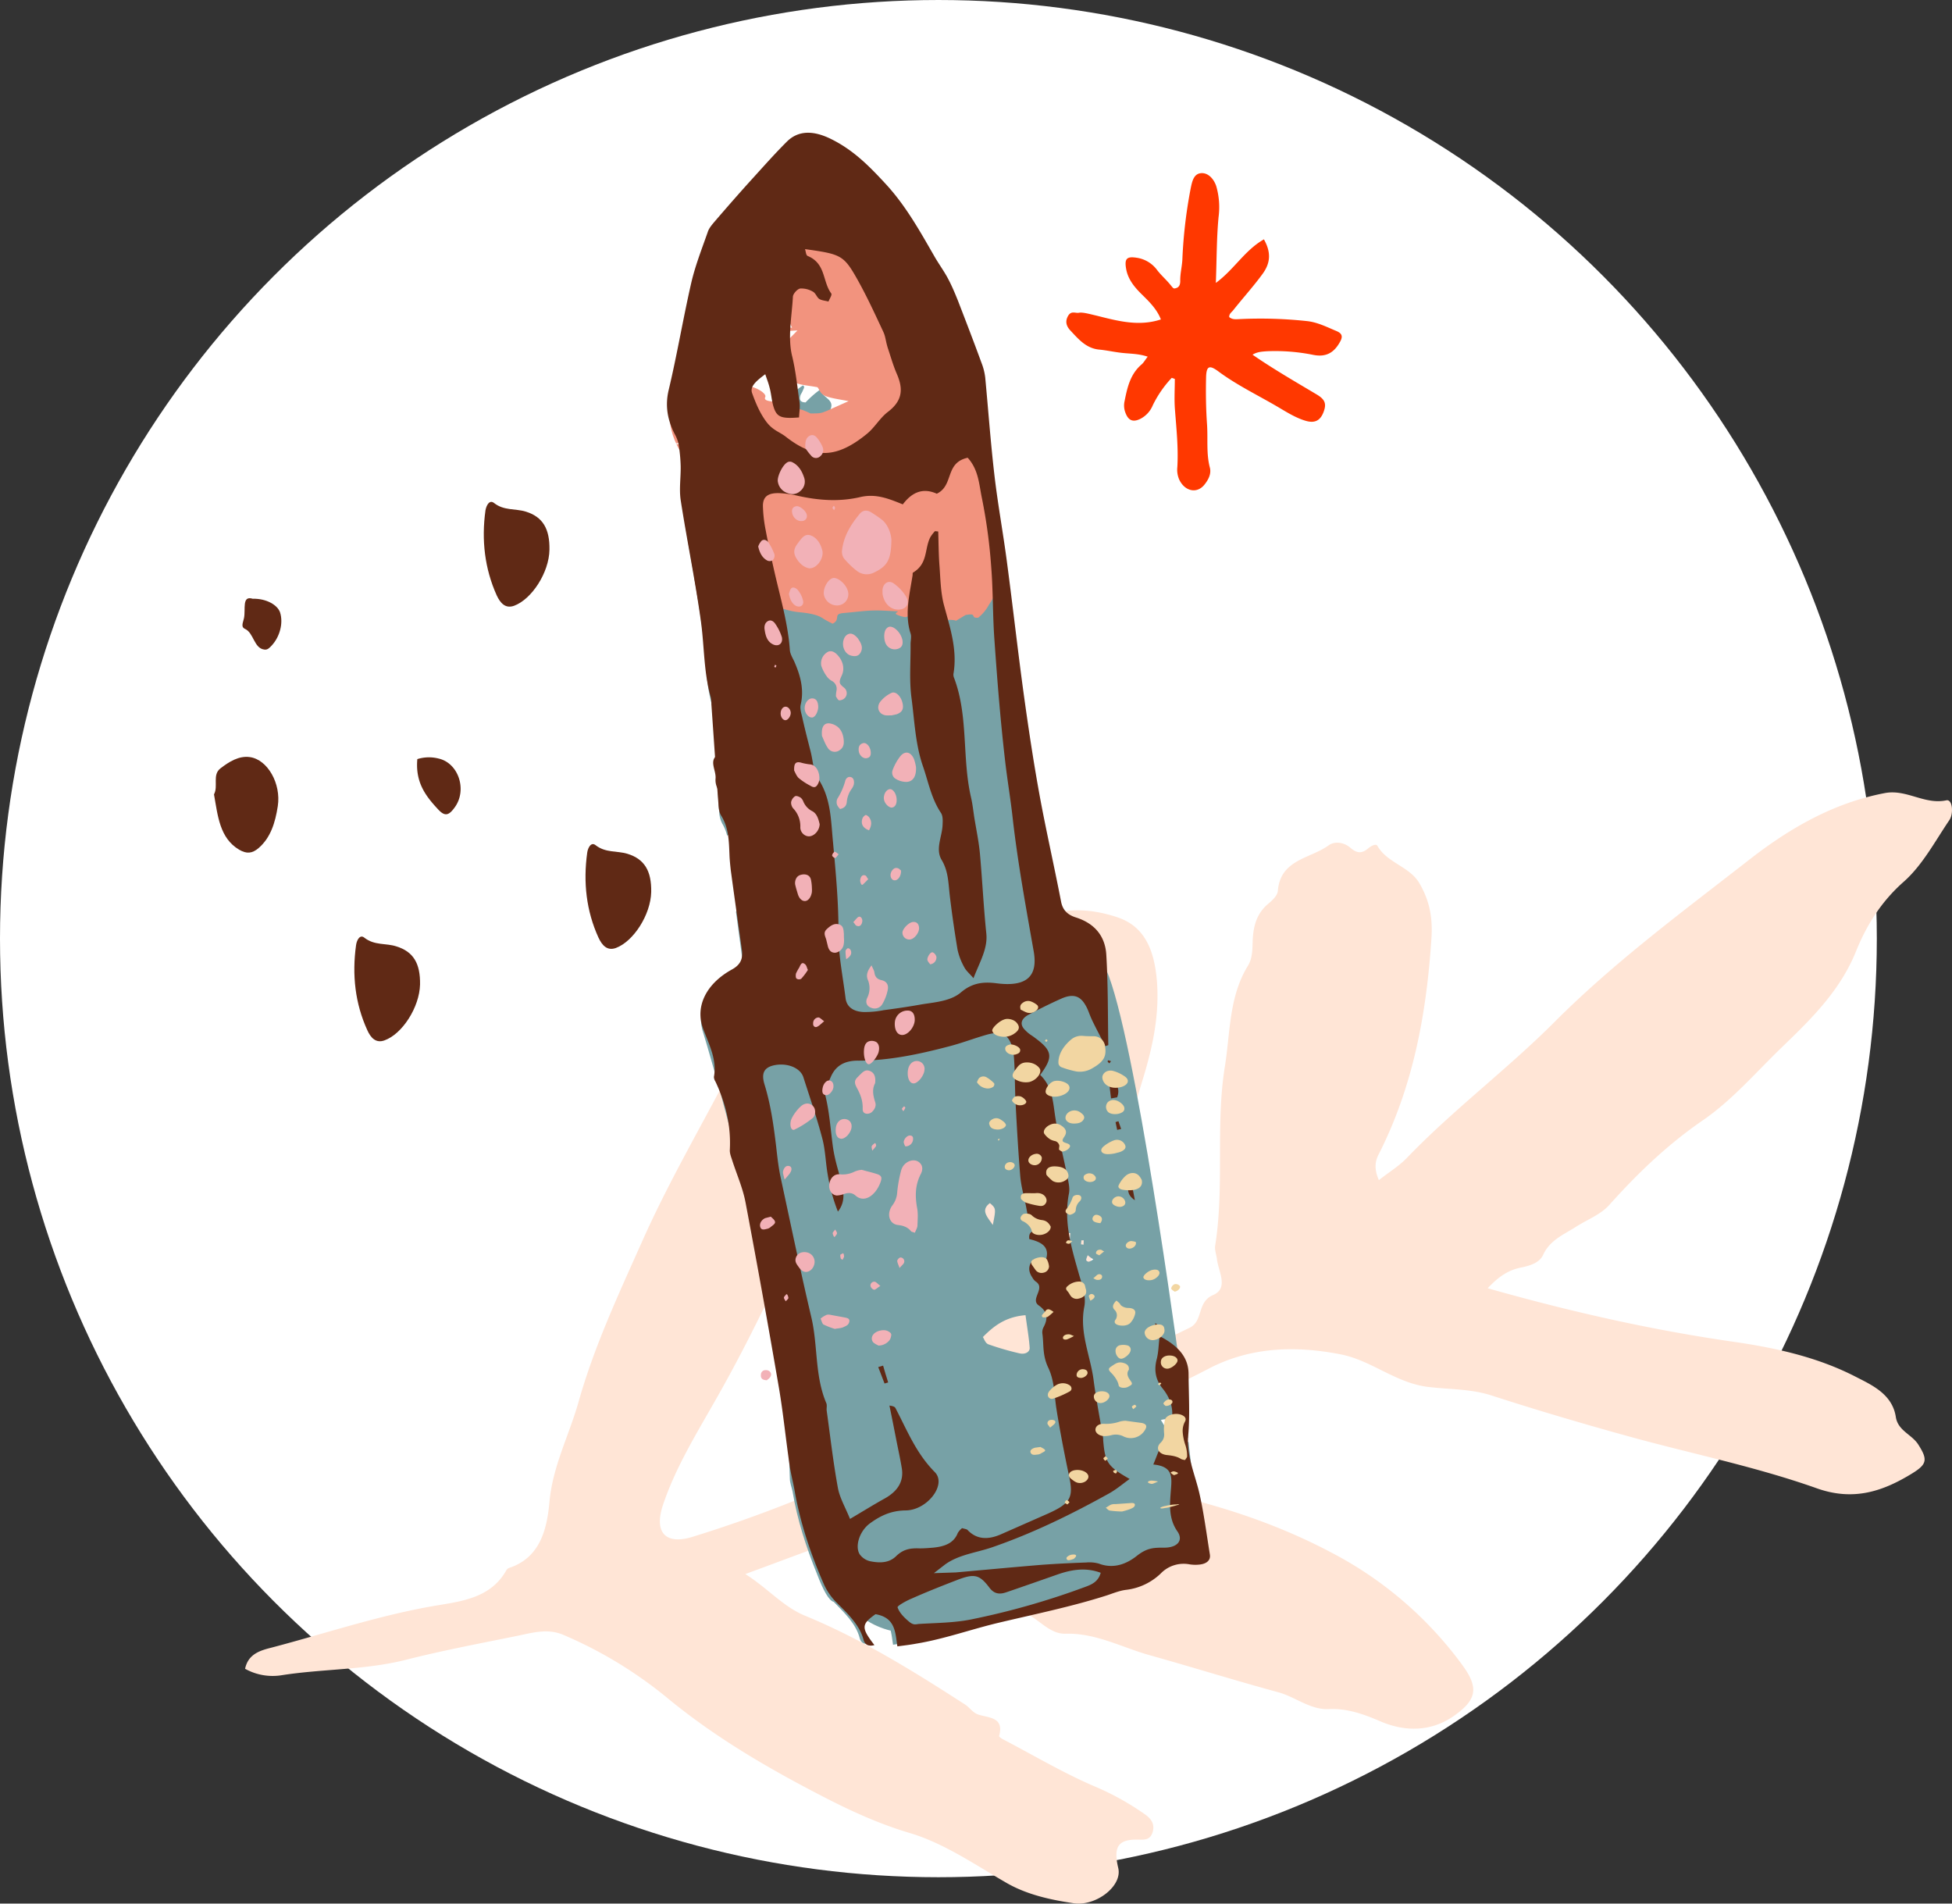 <svg xmlns="http://www.w3.org/2000/svg" width="1080" height="1053" viewBox="0 0 1079.996 1052.992" style=""><rect x="0" y="0" width="1079.996" height="1052.992" fill="#333333" stroke="none"/><g><defs><clipPath id="a"><path d="M460.3 84.7c12.4 6 21.2 15.1 29.7 24.4 11 12 18.5 25.7 26.3 39.2 2.4 4.2 5.2 8.2 7.5 12.4a121.8 121.8 0 0 1 5.5 12.3c4.4 11.3 8.6 22.6 12.7 33.9a26 26 0 0 1 2 8.1c1.7 17.8 2.9 35.8 4.9 53.6 1.8 16 4.7 32 6.8 48 3.1 23.9 5.7 47.8 8.9 71.6 2.5 18.6 5.2 37.1 8.5 55.6s7.8 38.7 11.5 58.2c.8 4.3 3.4 7 8.1 8.4 11.1 3.6 16 11.2 16.4 20.6 15.1 18.8 39.3 193.3 43.6 224.5a24.2 24.2 0 0 1 .6 4.8l11.3 98.6c.5 3.2-1.6 5-5.2 5.5a20.1 20.1 0 0 1-6 0 8.1 8.1 0 0 0-2.2-.1l-13.1 4.9c-.2.1-.3.1-.3.2a32.7 32.7 0 0 1-18.6 9c-3.7.5-7.3 1.9-10.9 3-19.1 6.2-38.8 10.4-58.4 15.1-15.2 3.6-30 9.2-45.5 11.8l-10.3 1.5c-.4-2.7-.7-5.4-1.3-7.8a44 44 0 0 1-14.6-6.5c-3.3 3.5-2.2 6.3 3.4 13.6-3.6.9-5.3-.6-5.9-2.8-2.1-8.2-8.4-14-14.4-20.2-2.7-.7-5.8-6.3-9.3-15.5-6-14.8-10.9-29.9-13.5-45.6-.5-2.4-1.5-4.7-1.5-7.2-2.3-98-47.8-246.1-47.8-246.1-4.4-12.3 2.1-24.6 16-32.3 4.9-2.7 5.8-6.3 5.3-10.4-2-14.7-3.9-29.3-5.9-44-.3-2.8-.5-5.6-.7-8.3-.3-7.3-.4-14.6-4.4-21.3a15.1 15.1 0 0 1-1.6-6.4c-1.2-18.2-2.4-36.3-3.5-54.5-.2-1.4-.1-2.9-.4-4.2-3.8-13.2-3.4-27.1-5.2-40.6-2.9-22.5-7.5-44.7-10.9-67.1-.9-6 .1-12.3 0-18.4a103.6 103.6 0 0 0-1-12.4c-.3-1.9-1.4-3.6-2.3-5.4-3.7-7.5-5.1-15.1-3.1-23.7 4.6-19.5 8-39.3 12.5-58.8 2.2-9.5 5.8-18.7 9.1-28.1a17.9 17.9 0 0 1 4.1-6c6.7-7.8 13.5-15.7 20.4-23.4s12.2-13.5 18.6-20.1 15-6 24.1-1.6z" fill="none"></path></clipPath></defs><title>iconsl106_339609388</title><g data-name="Layer 2"><circle cx="519.2" cy="519.2" r="519.2" fill="#fff"></circle><g fill="#602915"><path d="M304 304.1c-.2 12.6-9.8 27.4-19.6 31-4.8 1.7-7.6-1.5-9.6-5.8-6.6-14.7-8.5-30.5-6.2-47 .5-2.8 2.2-6 4.7-4.1 5.5 4.4 11.8 3 17.6 4.8 9.4 2.9 13.3 9.5 13.1 21.1z"></path><path d="M232.4 544.6c-.3 12.5-9.8 27.4-19.7 30.9-4.7 1.7-7.6-1.4-9.5-5.7-6.7-14.7-8.5-30.5-6.2-47 .4-2.9 2.2-6.1 4.6-4.1 5.6 4.4 11.9 2.9 17.7 4.8 9.4 2.9 13.3 9.4 13.1 21.1z"></path><path d="M360.3 493.4c-.3 12.6-9.8 27.4-19.6 31-4.8 1.7-7.6-1.5-9.6-5.8-6.7-14.7-8.5-30.5-6.2-47 .4-2.8 2.2-6 4.6-4.1 5.6 4.4 11.9 3 17.7 4.8 9.4 2.9 13.3 9.5 13.1 21.1z"></path><path d="M118.4 439.4c2.5-4.6-1.1-10.8 3.6-14.4s10.2-7.1 16.3-6.2c9.8 1.4 17.3 14.7 15.4 27.1-1.4 9.2-4 17.5-10.6 23.2-3.6 3.1-6.7 3.3-10.8.9-10.8-6.4-11.8-18.8-13.9-30.6z"></path><path d="M230.9 419.9a21.6 21.6 0 0 1 11.8-.3c10.9 2.5 15.8 17.1 9.1 26.7-3.5 5-5.7 5.5-9.6 1.2-6.5-7-12.5-14.6-11.3-27.6z"></path><path d="M139.8 331.2c7.6-.2 13.9 3.5 15.2 7.7 1.8 5.9-.2 13.3-4.6 18.1-1.3 1.4-2.4 2.6-4.2 2.3-5.7-.7-5.8-9.2-10.6-11.4-2.6-1.1-1-3.8-.6-6 1-4.9-1.3-12.6 4.8-10.7z"></path><path d="M434.3 303.4c-.8 18.8-7.5 28.7-17.6 35.5-6.9 4.7-13.5 3.3-18.5-4.8-9.5-15.4-12.3-33-11-51.7.2-2.4 1.8-6.1 3.3-6.6 11.2-4 21.4.6 31.3 6.4 8.4 5 13.3 13.1 12.5 21.2z"></path><path d="M413.1 431.1c-.1 6.9-3.1 11.4-7.9 12.1s-6.9-3.4-8.6-7.9a10.3 10.3 0 0 1-.7-4.6c.4-4.2-3.2-9.1.1-12.3s6.8 0 10 1.8 7.5 5.1 7.1 10.9z"></path></g><path d="M823.1 712.6c46.6 13.2 91.3 23.2 136.6 29.7 23.4 3.4 46 8.5 66.7 19.1 8.7 4.5 20.5 9.5 22.5 22.3 1.1 7.7 8.8 9.7 12.4 15.3 5.3 8.3 5 10.9-3.3 16-16.4 10.1-32.6 15.4-52.7 8.3-33.8-12-69.1-19.1-103.6-28.6-25.7-7.1-51.2-14.6-76.5-22.8-11.5-3.7-23.4-3.3-34.9-4.7-17.8-2.1-31.1-14.4-47.9-17.9-25.4-5.1-50.6-4.3-73.7 7.8-28.4 14.8-58.5 27.1-84.2 47-1.4 1-2.5 2.4-4.9 4.7 15.6 6.9 31.1 10.4 46.7 13.4 38.5 7.2 75.8 18.3 110.5 36.7a209.8 209.8 0 0 1 72.4 62.3c9.1 12.5 7.8 19.1-4.7 27.9s-26.9 9-40.7 3.1c-9.3-4-18.4-7.3-28.6-6.8s-18.4-6.7-27.9-9.3c-23.9-6.5-47.6-13.9-71.5-20.6-15.3-4.3-29.6-12.3-46.4-11.8-8.9.2-14.7-8.4-22.8-11.7-21.2-8.6-41.3-19.5-60.8-31.6-2-1.3-4.6-2.6-5.6-4.7-6.7-13.3-17.4-10.8-28-7-19.1 6.8-38.1 14-59.8 22 12.7 8.1 20.7 17.9 32.9 23 31.4 12.9 60.2 30.8 88.7 49.2 2.5 1.6 4.1 4.4 7.2 5.5 5.7 1.9 14.5 1.3 11.6 11.8-.2.5 1.6 1.7 2.7 2.2 16.8 8.8 33.3 18.6 50.7 26a149.3 149.3 0 0 1 27.4 15.3c3.1 2.2 5.4 5.1 4.2 9.5s-4.2 4.5-7.3 4.4c-11.6-.4-14.7 3.5-11.8 15.7 2.4 10.1-12.5 21.3-24.6 19.5s-25.4-4.5-37.1-11.2c-17.5-10.1-34.8-22.1-53.8-27.7-16.1-4.8-31-11.5-45.5-18.9-30.8-15.8-60.6-32.9-87.8-55.2a236.3 236.3 0 0 0-58.3-35.5c-8.7-3.7-17.1-1.1-25.5.6-20.6 4.2-41.4 8.1-61.8 13.3-22.4 5.6-45.5 4.9-68.1 8.4a31.3 31.3 0 0 1-20.6-3.5c1.7-8.1 8.2-10.1 14.6-11.7 31.2-8.2 61.7-18.6 93.7-23.7 14-2.3 28.2-4.9 36.2-19a3.3 3.3 0 0 1 1.3-1.3c18-5.7 21.3-22.6 22.6-36.6 1.8-19.8 10.8-36.7 16-55 8.7-31 22.4-60.2 35.5-89.6 14.2-31.8 31.5-61.5 47.5-92.1 4.4-8.3 7-17.2 13.9-24.6s11.5-15.9 18.6-23c4.8-4.8 7.9-10 14.9-3.7.8.7 2.7 1.6 3 1.3 14.3-14.3 11.9 2.4 13.7 8 9.2 28.5 5.4 56.7-7.3 82.8-13.9 28.4-22.5 58.9-36.5 87.3-8.4 17.2-17.1 34.1-26.6 50.8-10.9 19.3-22.8 38.3-29.9 59.5-5.1 15.3 1.5 22.2 16.4 17.6a737.6 737.6 0 0 0 81.8-30.7c12.4-5.4 17.8-16 12.6-29-8.8-22.3-3.7-42.1 5.1-62.7 13.9-32.5 27.8-65 39.3-98.3 7.2-20.8 17.5-40.6 21.3-62.6 1.4-8.3 7.4-16.1 1.5-24.9-1.5-2.3-.6-6 1.2-6.8 11.1-4.7 13.4-17.8 22.7-23.7 15.7-10 33.5-9.5 50.1-3.8 14.8 5.2 19.7 18.3 21.2 34 1.7 19.1-2.1 36.9-7.5 54.7s-10.9 36.3-13.8 55.4-11.6 35.2-17.9 52.7c-7.7 21.3-15.5 42.7-24.2 66.6 30.1-10.4 55.7-24 81.7-36.6 7.5-3.7 3.9-14.2 12.8-18s3-13 2.2-19.9c-.3-2.4-1.3-5-1-7.3 5.3-33 .1-66.6 5.4-99.3 3-18.6 2.2-38.5 12.7-55.6 2.7-4.3 2.5-9.5 2.7-14.5.4-7.6 2.2-14.5 8.5-19.8 2.3-1.9 5.2-4.6 5.4-7.2 1.4-17.5 18-17.8 28.1-25.2 3.2-2.3 8.3-1.9 12.1 1.4s6.6 3.1 10 .1c1.5-1.2 4.1-2.6 4.9-1.2 5.5 9.6 17.8 11.3 23.3 20.8s7.3 18.7 6.6 30c-2.7 41.9-10.1 82.3-29.3 120-2 3.9-2.4 8.2.2 14.1 5.4-4.3 11.1-7.7 15.6-12.4 25.8-26.8 55.7-49.1 81.9-75.4 33.3-33.3 71.1-61.1 108-89.9 21.9-17 46.1-31 74.4-36.4 12.1-2.3 22 6.6 34.1 4 3.4-.7 4.1 7.4 1.6 11-8 11.8-14.9 25-25.4 34.2-12.2 10.8-20.3 23.8-26 37.8-8.6 21.7-24.4 37.4-40.3 52.7s-28.2 30-44.8 41.4c-19.6 13.5-36 29.3-51.6 46.7-4.8 5.4-12.4 8.2-18.6 12.2s-14.3 7.2-18 15.4c-2.1 4.6-7.6 6.1-12.5 7.1-6.9 1.4-12.3 5.1-18.2 11.4z" fill="#ffe5d6"></path><path d="M648.3 209a60.7 60.7 0 0 0-10.5 15.2 14.7 14.7 0 0 1-6.7 7.4c-4.3 2.2-6.9 1-8.5-3.5a10.9 10.9 0 0 1-.4-6.2c1.5-7.5 3.1-14.9 9.4-20.3 1.1-.9 1.9-2.4 3.4-4.3-5-1.7-9.7-1.6-14.2-2.1s-8.3-1.4-12.4-1.8c-7.4-.6-11.7-5.8-16.1-10.5-1.8-1.9-3.3-4.5-1.5-7.9s4.1-1.6 6.2-2 6.2.8 9.3 1.5c11.7 2.9 23.4 6.3 36 2.2-2.1-5.4-6-9.4-10.1-13.4s-8-8.4-9.1-14.4.4-7.2 6-6.3a17.1 17.1 0 0 1 11.2 6.9c2.1 2.7 4.6 4.9 6.8 7.5s2 2.9 3.8 2.3 2.1-2.4 2.1-3.9c-.1-4.2 1.1-8.3 1.2-12.5a265.1 265.1 0 0 1 4.6-38.8c.8-3.9 1.7-7.9 5.6-8.3s7.1 3 8.5 7.1a41.8 41.8 0 0 1 1.3 17.2c-1.1 11.6-1 23.3-1.5 36.4 10.1-7.4 16-18.1 26.6-24.1 3.7 6.6 4 12.5-.6 18.9s-10.9 13.4-16.3 20.2c-.9 1.2-2.4 2-2.3 3.9 1.8 1.5 3.8 1.2 5.9 1.1a240.5 240.5 0 0 1 37 1.1c5.9.6 11.1 3.3 16.4 5.5 2.8 1.2 3.9 2.7 2 6-3.3 6-7.7 8.6-14.8 7.2a106.2 106.2 0 0 0-25.8-2c-2.6.2-5.2.3-7.8 1.9 11.6 8 23.6 14.9 35.5 22 4.7 2.8 5.5 5.2 3.8 9.7s-4.6 6.4-9.8 4.9-10.1-4.5-14.8-7.3c-11.3-6.7-23.2-12.3-33.8-20.2-4.8-3.5-6.4-2.8-6.6 3.2-.2 8.6-.1 17.3.5 25.9s-.5 16.3 1.6 24.3c.9 3.6-1 6.9-3.1 9.5-4.2 5.1-10.9 3.5-13.9-3a13.7 13.7 0 0 1-1-6.9c.6-10.5-.5-21-1.3-31.4-.5-5.8-.1-11.5-.1-17.3z" fill="#ff3800"></path><g><g clip-path="url(#a)"><g fill="#77a1a6"><path d="M753.4 741.5c-.7.9-1.3 2.4-2.1 2.5-3.2.1-6.8.3-9.8-.5-6.7-1.7-6.5-1.9-10.4 1.7-.7-1.2-1.3-2.4-2-3.5s-.3-.3-1-.8l-5.3 1.7c-.1-.4-.4-.8-.2-1 4-4.4-.4-8.2-3.4-12.2-1.4-2-4-3.5-6.1-5.3s-2.9-1.6-2.8-2.3c.5-4.2-3.9-5.8-7.3-7.3-8.8-3.7-15.9-11-27.6-10.4-.1 3 3.3 4.7 5.5 7.4l-4.5 3.7c4.9 3.6 9.7 6.8 14.4 10.1l-.9 1.2c-6-2.6-11.8-6.3-20.1-4.5 3.6 2.4 7 4.5 6.8 8.1-.1 1 1.6 2.2 2.9 2.8 5.8 2.6 11.7 5 17.6 7.2 1.7.7 4.3 1.1 4.9 2 2.4 3.5 7.1 5.1 13.2 6.2-3.7 1.5-6.3.9-9 0a150.6 150.6 0 0 0-30.7-8.3 14.9 14.9 0 0 0 2.5 2.9c3.7 2.3 8.3 4.1 9.6 7.4.1.5 1.1.8 1.8 1.1 6.5 2.6 11.1 6 15.6 9.1a4.7 4.7 0 0 0 2.3 1.2c4.3.3 2.6 2 3.2 3.2 3.8.5 8.8-.7 11.6 1.3-1.8 2.4-6.9 1-10 1.7.5 3.3.8 3.3 6.6 3.1 2.2 0 4.5-.4 6.7-.5 4-.3 3.9-.1 3.5 1.7s.9.9 1.8 1 3.8 0 6.2-.1c-1.4 1.6-4.1 1.9-7.7 1.6s-5.9-.7-9.8-1.2c0 1.4.1 2.3.1 3.1 9.1 1.2 21-1.5 30.7 1l-6.7 2.6c2.7.8 4.9 1.6 7.9 2.7-.1 1.1-.3 2.7-.5 4.3l8.6.8v1.3l-14.1 2.3c-2.3-1.6-4.3-3.9-7.3-4.6s-6.4-.2-9.8-.2c-1.4 1.5-2.2 3.9-4.5 5s-6.4 1.1-9.7 1.3a38 38 0 0 1-15.8-2.4c-4.7-1.8-11.4-2-18.7-2.9 1.5 1.3 2.2 2 3.3 3.1h-3.7c-5.7-.9-12.3.3-16.4 2.9a14.1 14.1 0 0 1-4.1 1.3 41.9 41.9 0 0 0-6.3 1.1c6.7.6 8.2 5.1 13.7 6.8s10.5 4.4 15.7 7l-.8 1.3-3.9-1.3-3.9-1.3-1.1.7c1.2 1.5 2.1 3.6 3.9 4.7 10 6.7 18.2 17.6 31.3 23.4a8.2 8.2 0 0 1 3.5 2.9 32.3 32.3 0 0 0 20 14.7c.8.2 1.6 1 2.9 1.9s.1 1.2.2 1.8v1.7l-26.1-1.2h3.3l18.9-.2h3.6c.5 0 .8 0 .6.1v.8l2-.6.4-.2H732l-19.1.2h-5.3l31.9.9c0-.2.1-.4.1-.6a7.7 7.7 0 0 0-.2-1.5 18.4 18.4 0 0 0-1.6-3.8 170.6 170.6 0 0 0-13-20.7c3.1-4.1 6.7-2.1 10.3-.7l-.4-.2c4.7 7.2 4.5 6.1 12.2 5.7 6.2-.2 12.6-1.7 19.2 2.4 4.6 2.8 9.5 4.5 15.1 7.3.1-.1.7-1.4 1.6-3.4 1.9 2.7 3.6 5.3 5.9 9-8.9 5.9-18.8-3.5-27.3 2a11 11 0 0 1 .2 1.8v1.4l-54.2.4h2.3l29.2-.3 11.9-.2H763c.6 0 .2.1.4.1l1.3 2.3a39.1 39.1 0 0 0-5.1-1.8l-1.3-.4H754l-14.6.2h-31.5l42.8.3h-.1l-.2-.3a18.2 18.2 0 0 1-3.2-5.9c-.6-1.7-3.2-2.4-5.5-3.1.8 1.8 1.4 3.9 2 5.7l.6 2.8v1.2l-36.5-.6h12.7l21.9-.3h1.9l-.2.3-.3.6a7 7 0 0 1-3.1 2.1c.9 1.9 1.7 1.2 2.3 1.2l2.1-.2c1.4-.2 3.4-.3 7.2-.5l8.9-1.2-11.6 1c-6 1.2-6.9 3.3-2.3 5.4 1 .6 2.4.9 3.5 1.5a27 27 0 0 1 3.1 2.2c-1.8 1.2-3.5 2.5-5.4 4-3-2.3-5.3-3.3-8.8-5.5l-3.1 5.5 11.4 1.8c-6 2.3-4.4 5.2-3.7 9l-8.8-.6c-1.1 3.8-2.3 7.4-3.4 11.5l-12.5-3.4-.8 1.2c5.7 4.3 11.4 8.4 17.1 13.5 4.1 3.5 4.3 5.7 1.1 9.1-5.8 5.8-12.3 4.5-19.2-2.9l-8.3.9-8.5.9c-3.5-6.3-10.5-4.7-16.5-7.1l-5.2 7.5 6.4 2.9c-1.3 2.9.4 7.2-4.9 6.7a3 3 0 0 0-.5 1.6 6.5 6.5 0 0 0 .1 2.8c2.4 6.8 3.4 11.6 2.3 16.2s-3.7 7.7-8.8 11.7c0 1.7-.7 3.9-.1 5.3a15 15 0 0 1 1.1 5.6 17.2 17.2 0 0 1-1.1 5.1 31.3 31.3 0 0 1-5 7.9c-2.6 3.3-7 5.1-10.6 7.1s-6.4 2.8-9.5 4.4-4.9 3.1-7.3 4c-5.1 2-10.1 2.4-15 9.3-1.5 2.1-4.2 1.6-7.3 2.4l2.3-9.2c-3.2-3.7-5.9-4-11-.2a105.9 105.9 0 0 1-11.1 7.3 64.3 64.3 0 0 1-11.9 5.2 34.9 34.9 0 0 1-22.6-.5c4.1-.7 8.2-1.6 13.3-2.9-1.8-7.6-4.4-14.7-9.9-12.2-4 1.7-9.8-1.9-12.6 6.9-6.3.2-10.5-3.6-15-8.2-6.4-6.5-14.6-11.4-23.9-11.8-.5-5 4.1-3 7.2-3.2-2.5-3.8-6.6-6.4-15.1-9.2l3 6c-6 0-10.7-2.7-14.7-5.9s-8.4-5.8-15.3-5.5c2.1-3.7-.9-6.4-6.4-7.6-3.9-.9-5.2-2.7-7.5-4.3l-9.3-6.2c-1.2-.8-2.8-1.4-3.5-2.2-3.3-4.5-5.8-9.4-10.1-13.7s-3.6-8.2-10.1-10.9c-1.5-.6-2-2.3-2.7-3.6a90.7 90.7 0 0 1-5.9-13.9c-.8-2.4-1.4-5.2-2-7.8a63 63 0 0 1-1.2-9.5 39.6 39.6 0 0 1-.2-4.5v-5c.2-1.8.5-3.6.9-5.5a73.6 73.6 0 0 1 3.9-12.5 21 21 0 0 0-.8-17.6c-1.8-3.6-1.7-7.8-2.5-11.9l-1.3-6.4a24.6 24.6 0 0 1-.8-4.6c.1-4.7.3-9.6.7-15.3-.8.6-.5.2 0 0 12-3.7 8-6.2 2.9-13.1a25.7 25.7 0 0 0-6.7-5.3c-4.9-2.9-8.2-6.6-11.7-10.5-6.9-7.6-16.7-11.7-28.7-12.5l-5-.6-1.5-.5c-1.4-2.9-2.7-5.7-4-8.6-.4-.7-1-1.9-1.7-2-6-.7-5.1-4.8-7.5-7.1l7.4 1.6c-3.5-3.2-5.7-5.1-7.9-6.9l-1.1.5 1.1 3.7c-7.1-6-13.8-11.8-21.5-16.6l-5.9-3.7-6.1-4.9a58.5 58.5 0 0 0-13.9-8.4c-6.9-2.9-9.6-7.1-11.4-12.1-1.1-2.9-.9-6.7-3.4-8.6-7.5-5.8-4.3-12.7-5.7-19.1l-2.6-11.2a13.5 13.5 0 0 1 .2-3.5c.2-1.9.4-3.7.6-5.7l-6.9-2.1-1.2-14.8c0-.8 1-1.8 1.9-2.5 4.3-3.2 4.1-4.8-1.5-6.3s-10.5-4.7-10.6-10l-9.3 2c.8.7 1.5 1.5 2.3 2.1s1.7 1.3 3.1 2.3c-4.2-.4-7.4-.4-10.4-1.1s-7.1-.9-5.8-4.7c-4.9-3.9-2.8-9-3.7-13.7-.5-3.1 0-6.5-4.1-8.8-.8-.5-.2-2.3-.2-3.9l8.4-.8c.4-3.3-1.6-5-5.5-5.1-6.7-.1-13.5.1-21.2.1-.5-2.9-1-5.8-1.5-9.1l5.5-.2c1.2-1.6 1.5-2.7-1-3.9s-5.1-2.7-.8-4.9c.4-.2.8-1.1.6-1.3-3.8-3.8-.9-7.7 0-11.6 1.6-7.6 2.8-15 4.9-22.4s4.9-15.4 7.7-23.1c.4-1.1 1.6-2.1 2.6-3.1s2.7-4.4 3.6-6.8c1.7-4.4 4.6-8.5.3-12.5-.4-.4 1.1-2.1 2-3.1l6.2-6.5c1.6 1.3-3.4 4.9 2.9 5.7 2-4.5 9.1-8.2 5-13.3 1.3-.6 1.9-1.1 2.6-1.3 7.2-2.2 7.6-7.6 12.7-10.9s8.8-6.9 7.5-11.7c-.7-2.6 0-5.4 0-8.4l10.1-1.6-.3-4.9-8.3 1.4c-1.3-5 6.4-24.2 13.3-32.1-4.6-1.5-7 1.2-10.5 2.9l3.3 2.8c-3.1 2.9-5.8 6.4-12.5 8.1-.4-1.7-.7-3.1-1.4-5.6-3.6 4.2-7.8 7.3-7.5 11.6l6.6-.2c-6.7 4.7-13.2 9-17.4 14.5-1.3 1.7-10 11.9-10.6 15.7-.9 5.9-.7 11.6-.9 17.4a22.2 22.2 0 0 1-1.4-3.1l-2.2-10.7a1.4 1.4 0 0 1 0-1.1c2.3-7.2 3.4-14.4 7.3-21.3 2.7-4.7 3.4-9.8 8.3-14.3.3-.3-.3-.9-.7-2.1l-9.2 4.2c-2.2-1.7 0-2.7 1.7-3.8s4-2.4 3.8-2.8c-2-2.7 1.8-4.4 4.4-5.8 8.1-4.5 13-10.2 18.3-15.8 3.7-3.9 8.1-6.2 14.7-7-1.3 2.2-2.6 4.2-4 6.7 6-.6 8.1-2.8 9-5.4s0-5.5-4.5-7.2c7.1-6.3 5.6-12.9 4.9-19.7-1.6-14.5-6.1-29.4-5.7-45.7.1-1.3.4-2.6.9-5.3 5.4 4.8 3.2 10.5 7.4 15 1.2-1.3 2.8-2.4 2.9-3.3a77.1 77.1 0 0 0-.4-9.6c-.2-2.7.8-4.9 5.4-5.8 2.9 2.9 2.8 6.4 1.9 9.9 6 1.5 2 6.3 4.9 9.5 1.2-1.1 2.8-2.1 2.7-2.7-.9-4.6-1.8-9.2-3-15l5 2.3 3.6-2.4 4.7 5.3 3.7-9.9 3.8 6.5 6.9-9.7 3.3-4.6c1.2-1.2 2.4-1.6 3.7-2.5a39.1 39.1 0 0 1 4.1-2c5.4-2.5 12.3-4.7 18.6-7.1 7.8-3.1 15.7-6 25.7-7.4-.7 1.5-1.2 2.5-1.9 3.7a8.8 8.8 0 0 0 2.3 0c7.6-1.8 15.4-3.7 23-5.7 3.3-.9 5.1-2.3 5.3-4.3s.7-5.7.8-11.1a77.5 77.5 0 0 1 1.8-15.9 44.7 44.7 0 0 1 3.9-11.7 25.3 25.3 0 0 1 9.7-10.8c.8.5.7 1.2.2 2.1a16.8 16.8 0 0 1-1.5 3c-.7 2.2-.9 4.2 2.7 4.3a57.4 57.4 0 0 1 8.9-7.7c-.8 2.6 1.7 4.1 3.5 5.8s3 3.6.4 7.5a91.9 91.9 0 0 0 11.6 6c2 .9 2.9 3.9 7.1 1.5 1.1-.6 6.1 5.6 6.2 7.1a13.2 13.2 0 0 1-1.1 2.8c4.7 1.4 9.2 3.4 14.3 4.2s10.7.1 16.9.2c5.5-3.2.5-8.2 4.7-13 2.1 2.7 4.5 5.2 6.1 7.9a29.2 29.2 0 0 0 13.2 11.7l2.2 1.3c3.9 2.2 7.1 6.4 11 8.9-.3 0 .3.1.8-.1 3.1-1 7-3.4 9-2.8a53.1 53.1 0 0 1 15.6 6.3c3.5 2.2 5.9 5.2 11 6.1a7.2 7.2 0 0 1 2.4 1.4c4.7 3.8 5.6 3.6 9-1.7a16.9 16.9 0 0 1 1.4-1.4l2.7 4.4c3.5.3 4.7-1.2 6.2-3 3.3-3.7 7.9-4.2 10.3-.7s8 5.2 13 8.1l-7.4 8.6c.4 1.1 1.6 2.3 5.4 1.6s7.4.4 9.1 3.6l-6.3 2.1 4.8 2.6-2.4 2.5c6.5 1.3 9.4 5.2 11.2 10l4.1-1.3c.7-2.2-4.8-2.9-.9-5.5.3-.1-1.3-2-2.1-3.2l5.9-8.4c1.6.7 3.8 2.5 6 2.4 4.5-.2 7.1 1.4 10.1 3.1a24.4 24.4 0 0 0 7.9 2.5c5.5 1.1 11.1 1.6 14.3-4.1 3.9 1.5-.9 5.7 4.1 6.3 2.9.3 5.5 1.5 9.2 2.6l-4.5 6.6h.2c-.3-.6-.3-1.4-.9-1.7-4.3-2.4-10.9-1.8-13.2-7l-1.6 1.4c-.1 1.7-.2 3.5-.4 5.9-5.6-1.1-2.9-6.1-7.2-7.5l-3.1 1.7c3.8 3.8-4.9 9.6 1.5 13.1a2.1 2.1 0 0 1 .7 1.7c-.1 4.5-.2 4.5 2.3 7.2l6.7-4.3c-.6 4.1-1.1 6.7-1.5 9.4l8.3-1.5c-1.4 2.1-2.1 3.2-2.8 4.4s.3.7.7.9c3.7 1.8 8.3 2.4 10.2 6.3.7 1.3 4 1.5 6.2 2.2-.3 1.8-1.5 4.2-.6 5.4s3.8 2 6.1 2.3c5.1.6 10.3 1 15.5 1.2s6.3 2.1 6.9 5.2 1.4 8.7 2 12.8l-11.6 7.9c4.7 4.7 9.7-2.4 14.6-.1-.7 3.7 4.8 6.4 1.8 12l-7.8-5.3c-.2 2.3.2 3.9-.6 5.1s-2.9 2.5-4.4 3.7a23.9 23.9 0 0 1-2.1-3.4 8.1 8.1 0 0 1 0-2.7 11.9 11.9 0 0 0-10.9 2.4c-6 4.8-6 4.8-11.7 1.4-4.3 4.6-3.4 4.6-3.5 11.2l-6.6 6.5c2.1 2.6 3.6 4.6 5.4 6.7h4.9c5.3 6.6 8.3 13.6 7.7 21.5-.3 4.6 4.6 7 8.3 10.2l-5.8 2.7 6.7 4.5c.1 5.7-5.7 3-10 3.9l-1.6 10.4c-3.9 2.6-7.4 6.1-2.1 10.4.9.7.3 2.8-.3 4.2-1.8 3.9-4 7.7-6 11.6-.3.5-1.2 1.3-.9 1.6 3.6 4.4-.9 9.1-.2 13.6.3 2.2-.2 3.8-3.3 5.1s-2.5 2.8-1 4.7a70.3 70.3 0 0 1 5.8 8.8 4.1 4.1 0 0 1 0 4c-2.1 3.3-.4 5.3 3.5 6.1s4.3 2.5 5.7 4.4 4 4.1 6.8 6.9l-9.1 4.5c8.4 2.6 13.8 5.7 17 10.5s5.5 12.8.6 19.4a20.8 20.8 0 0 1-4.7 3.9c-2.7 1.8-2.8 3.8-1.1 5.8.3.4 2.3.2 3.5.2h-.1c-2.6 1-5.2 2.2-7.9 3-8.7 2.5-10.4 10.4-3 14.3l10.3 5.3-10.8-.8c-1.4 2.7-.6 4.7 3.3 6.4s7.7 3.2 6.1 7.2c-.3.6 2.5 2.3 4.2 2.7s4.3.9 3.6 2.9l-1.5.5c-2.3 1-5.8 1.8-6.3 3.1s2.5 2.9 3.7 4.4l8.2 10.8c-2.2 3.1-4 5.2-5.2 7.5-.4.8.7 2.6 1.5 2.8 5.2.8 4.8 2.9 3.8 5.4a8.6 8.6 0 0 0-.3 2.8c-2.5.4-7.1-.7-4.1 3.2h-8.5c0 .8 0 1.6.1 2.7l-12.5 2 .3 1.4c3.7-.2 7.6-.9 11.2-.5s6.7-1.7 9.1-3.4c8.6 1.5 6.1 7.9 12.9 10.7l-6.4 1c-.1-1.7-.2-2.9-.3-4.8l-11.6-2.1 1.2 4-6.5-1.3-.2 1.3h6.7c4.6-.2 6.3.1 6.2 2.8-.1 6.8 4.9 11.2 9 17.3.8-2.6 1.1-3.8 1.6-5.6 1.2 1 2.6 1.6 2.9 2.4 1.4 4.6 7.5 7.9 5.7 13 3.8 2.5 7.7 5.2 11.4 7.5 1.2.7 2.7 1.2 4.4 2-3.2 4.3-9.3 2-13 3.5-4.2-1.5-3.8-6.1-9.8-5.8 0 .5-.3 1.2.1 1.5 4 2.9 7.7 5.7 7.4 9.8-.1.6 1.7 1.3 2.6 2zm-96 47.4a58.3 58.3 0 0 0-7.1-2.2c-2.4-.7-4.2-2.4-8-1.2 1.3 2.1 2.6 4.2 3.9 6.5l12.3-1.3a21.2 21.2 0 0 1-1.3-2 8.3 8.3 0 0 0 2.2.3 10.9 10.9 0 0 0 2.4-.7c.1-.1-.4-.6-.6-.6a7.8 7.8 0 0 0-2.2.2zm-5.3-37.5l-4.9 3.3a29.2 29.2 0 0 0 13.4 10 15.8 15.8 0 0 1 3.4 1.9c1.4 1 2.4 2.3 4.2 2.9a120.3 120.3 0 0 0 12.5 3.3c5.5 1.1 6.9 3.5 2.7 5.5s-2.2 2.1 1 2.6 6.8.9 10.3 1.7l-7.8.2c5.6 2 5.6 1.9 11.2 1.2l-3.7-1.4 9 .4c3.3-3.4 2.8-3.8-3.2-5.5a78.2 78.2 0 0 1-9.3-3.6c-5.6-2.5-10.3-6.2-18.7-7.8-2.3-.5-3.7-1.2-3.2-2.9a1.8 1.8 0 0 0-.6-2.1c-4.5-3.6-9.3-7.2-16.3-9.6l-8.5-2.1c.2 1.6 1.1 2.7 2.1 2.7a34.8 34.8 0 0 0 6.4-.7zm-38.3-261.9c-7.3-1.4-7.9-1.1-7.8 3.5l7.8-3.5 7.1-1.8 4.3 6.1 4.9-2 5.5 4.7 8.5-9c-3.8-.8-10.3 1.5-9.2-4.1 2.4-.2 4.9.1 6.6-.7a56.4 56.4 0 0 0 10.8-6.2 7.1 7.1 0 0 0 2.1-5.7c-.1-.7-3.4-1.1-5.3-1.6l-3.7-.5 6.3-5.8c-3.5-.4-6.3-1.5-8.1-.9-6.4 2.2-6.3-1.6-9.4-4.2l8.3-.4c1.6-5.6.5-6.8-5.9-6.8a86.2 86.2 0 0 1-11.4-.6c-1.1-.2-1.7-1.7-3.5-3.7l6 .5c3.6.3 5-1.1 5.5-3.6 1.1-4.9 2.3-9.7 3.5-14.8-10.9-4.5-9.8-9.5.5-15.7 2.5 1.9 4.4 4.6 7.6 5.7a12 12 0 0 0 11-2.4c.6-4.2-4.9-2.3-6.8-3.9 7.7-4.6 10.7-9.6 8.4-15.3-1.6-3.8-4.2-7.2-6.4-10.8l6.5-3.1c1.1-6.5-5.4-6.6-12.3-8.2 8.3-1.6 13.2-4.2 13.8-10.1-3.7-3.7-12.6-5.2-7.7-13.1-7-.7-9.3-4.7-12.2-8.4s-5.6-3.8-11.8-.9c.8 2.3 1.5 4.6 2.5 7.8-4.4-1.2-8 5.3-11.6.8.5-3.6 7.9-4.4 6.2-8.1s-7.9.9-9.1-2.8c8.5-1.8 9.6-3.5 5.9-8.7l-2.9-4.3c-4.5-7.5-10.8-14.6-8-24a3 3 0 0 0-1.3-3.2c-3.7-2-4.5-4.8-3.1-8.4h-6c-3.8 14.1-3.1 28.2-7.6 43.6.8-.5-.3 0-1 .7-2.3 2.4-5.9 4.8-6.6 7.4s.3 6.5 1.1 9.7 2.5 6.9 3.7 10.3l-6.8 2.6c2.2 4.1 3.6 7.6 5.8 10.7s5.2 6.3 7.7 9.3c-4.8 4.2-5 6.6-.3 6.6s10.1 4 16.8 2.7c1-.2 2.7 1.4 3.3 2.5s-.2 2.6.3 3.7c3.3 7 1.3 14.1-3.9 21-2.3 3-3.4 5.8-3.3 9s-1.1 4.9-2 7.3-2.3 4.8-3 7.3c-1.6 5.7-3.3 11.3-8.9 16.2-2.1 1.9-2.7 4.7-4 7s-.5 4.9 3.2 6.4 6.7 3.4 11 5.6l5.7-.5c1 3.4 1.9 6.3 2.7 9.1zm-226.6-13.7c6.2 1.9 6.5 5.5 4.2 9.9a5.1 5.1 0 0 0-.4 2.4c-.6 6.8-1.3 13.8-1.5 20.7a30.2 30.2 0 0 0 1.7 9.8c.4 1.2 2.5 2 4.4 3.6 3.1-4.3 6.4-7.6 7.5-11.2a15.2 15.2 0 0 1 2.8-5.1c3-4.1 7.7-6.7 12.4-9.6s6.1-5.5 3.6-9.9a9.6 9.6 0 0 1-.9-3.2c-.4-2.2-.2-4.6-1.2-6.6-1.9-4-3.7-7.8-1.8-12.4 1-2.4.1-4.6-3.9-6.3-3.3 1.1-8.2 1.7-10.9 3.7-5.8 4.2-10.6 9.2-16 14.2zm156.6 263.8c.7 1 1.3 3.3 3 4a155.6 155.6 0 0 0 17.2 5c3.4.8 5.8-.9 5.7-3-.4-5.8-1.5-11.9-2.3-18.1-11 .9-17.5 5.9-23.6 12.1zm7 174.2c3.2 1.7 6.8 3 9 5 4.3 4.2 5.2 4.6 10.6 1.5s12-8.6 19.9-11.4c1.9-.7 2.9-2.5 4.4-3.8-10.3-.5-19.3 1.3-28.4 2.7-1.6.2-2.5 2.1-4 2.8s-4.1 2.9-8.2.9c-2.6-1.3-3.4.8-3.3 2.3zM416.4 589.9a10.9 10.9 0 0 1 1.8-1.5c3.2-1.6 3.5-3.6 1.8-5.8a6.2 6.2 0 0 0-6.7-2.6c-3.5.7-5.3 2.4-5.2 4.8.2 4.4.1 8.9 1.5 13.1a10.2 10.2 0 0 0 9.3 7.4c1.6-3.2.6-9.6-2.5-15.4zm294.1 182.2l.9-1-4-2c-1.1-.7-2.7-1.3-3.4-2.1-3.4-4.1-11.1-7-20.9-6.6.2 1.7.4 3.4.7 5.4l9.9 2c.1.8-.6 2.1.4 2.5a51.7 51.7 0 0 0 9.5 1.8c2.1.2 4.6 0 6.9 0zM372.3 583.5c-3.1 5.3-6.1 10-8.6 14.9-.6 1.2.2 2.7.7 4.1s1.2.5 2.4 1l3.1-4.8c5.8.1 9.1-1.3 9.2-4.1s-.3-7.1-.4-10.9zm63-151.5c-4.1 1.4-8.6 3-6.9 6.1s5 3.2 8.1 4.1c.9.3 4-1.5 5.1-2.7s-.1-4.8-6.3-7.5zm137.3-104.4c7.9-6.2 7.3-11.6-.8-16.8-4.3 6.2-.5 10.9.8 16.8zm-61.5 622.1l1.5-1.3c-3.7-3.1-6.9-6.4-11-9.1s-5.6-1.5-8.4.9a32.7 32.7 0 0 0 17.9 9.5zm81.1-267.6h-2.4c-.7 1.4-2.2 2.9-1.9 4.2.9 3.2-.1 5.9-2.4 8.6a3.5 3.5 0 0 0-.6 2.2c.1 2.3 1.5 2.7 5.8 2zm2.1-262.6l-3.2 9.8 8 .3c2.2-7.6 2.2-7.6-4.8-10.1zm93.7-43.1c4.7-1.4 3-4.1 3.3-6.4.8-5.9.1-6.2-8.3-3.3 3.5 2.6-.6 8.1 5 9.7zm-81.6-90.7l10.3-1.1 1.4-4.5c-10.2-.7-12.5.4-11.7 5.6zM656 426.5l-13.7-1.4c-2.8 4.2-.1 6.2 1.2 7.9zm-95.2 566.3c-5.8-3.5-10.3-6.2-15-8.2s-5.5-1.5-6.7 4.7c7.1-1.6 13 5.8 21.7 3.5zm185.5-268.6c-3.1-2.1-4.7-4.2-6-4.1-2.9.1-5.7 1.3-8.4 2.2-.4.2-.5 1.7 0 2.3a5.2 5.2 0 0 0 3.3 1.4 107.1 107.1 0 0 0 11.1-1.8zm-197-46.6c1.8-9.1 1.8-9.1-1.6-12.1-5.2 3.9-1.7 7.3 1.6 12.1zm-22.8 274c-3-1.3-5.8-2.9-9.3-2 1.4 3.5 5.7 6.8 8.3 6.2zM667 382.9c1.5-3.8 3.5-6.3-.8-7.8-2.2 3.7-2.2 3.7.8 7.8zm21.4 39.4l.6-1-6.1-3.5c-.8 1.7-1.2 2.7-1.7 4zm-379 280.5c1.9 4.5 1.9 4.5 7.1 5.1zm-58.8-99.2c4.7 1 7.1.6 9.6-1.5-3.5-1.9-5.7-.2-9.6 1.5zm337.5-126.5l-2.6 2.6c.8.3 1.9 1.1 2.4.9a7.9 7.9 0 0 0 2.6-1.9zm78.3 294.6c3.4 2.5 4.6 2.5 5.2 1.3zm-366-88.4c-.6 1.9-1.8 4 1.8 5.2 2.8-2.4.3-3.7-1.8-5.2zm409.2 179.6l-1.8 1.6 1.1.4a3.6 3.6 0 0 0 2.3.6h3.4a2.5 2.5 0 0 1-2.1-.5zM580.9 356.1l-1.4 1.3 3.4 1.5 1-1zm1.4 127.9l-.8 1.3 4 1.1.8-1.2zm109.9 398.3c1.2 1.5 2.3 3.3 6.8 2.1zM657 436.9l-1-1-3.2 1.5 1 1.3zM349.2 674.6c-1.9-.4-2.9-.9-3.7-.8a6 6 0 0 0-2.3 1.6 9.4 9.4 0 0 0 3.2 1.1c.6 0 1.4-.9 2.8-1.9zm366.2 44.9l-1.3 1.2 5 3 1-.9zm-293-276.7l-1.6-1.6-4.8 2.8 1.3 1.3zM268.3 573.7c4.2 1.5 4.9.3 4.7-2.9zm288.4 401.1c2.8 3.9 4.4 4.2 8 1.3zm77.1-468.5l.6 1.1c1-.1 2.3.1 2.9-.2s.9-1.5 1.9-3.5zm-36.8-101c-.7-.4-1.3-.9-1.8-.9s-1.2.7-1.7 1.1a7.2 7.2 0 0 0 1.9 1.1c.1.1.9-.7 1.6-1.3zm1.7-119.4c.5-.7 1.3-1.2 1.3-1.6s-1-.6-1.5-.9-1.4.8-1.4 1.2.9.7 1.6 1.3zm89.7 120.3c-2.5-2-4.2-2.3-7.4.4zm-86.5 114.4l2.6-1.8-2.3-1.7c-.1 0-1.5.7-1.5.9a10.1 10.1 0 0 0 1.2 2.6zm113.4 268.8l.5 1.3 4.9-1.4-.5-.8zM627.4 300a10.3 10.3 0 0 0 2.4.6c.2.1.9-.7.8-.9a2.4 2.4 0 0 0-1.4-1c-.4 0-1 .7-1.8 1.3zM682 410.4c-.6.7-1.5 1.3-1.4 1.7s.9.9 1.5 1a3 3 0 0 0 1.5-1.1c-.1-.5-.9-.9-1.6-1.6zM294.6 678.2c-1 1.2-1.8 1.7-1.8 2.2s1.1.8 1.6 1.2 1.5-1 1.6-1.6-.7-1.1-1.4-1.8zm305 7.9h-1.3l-.2 2.2 1.4.2zm2.2 8.2c-.4 1.2-.9 2-.8 2.7s1.3 1 1.5.9a8 8 0 0 0 2.4-1.3 20.5 20.5 0 0 1-3.1-2.3zM453.3 561.6a9.3 9.3 0 0 0 2.4.7c.4 0 .8-.5 1.1-.7a2.8 2.8 0 0 0-1.4-1c-.4-.1-1.1.5-2.1 1zm272.4 295.3l-1.5 1.2c.6.7 1.2 1.8 1.9 1.9s1-1 1.5-1.6zm16.2-72.9l.3-.7-3-.3-.4.7zm-25-394.7c-.2-.4-.3-.9-.6-1a2.2 2.2 0 0 0-1.3.6c-.1.3.3.9.6.9a4.3 4.3 0 0 0 1.3-.5z"></path><path d="M537.5 582.5l4.2 8-6.3 2.1c-1.4-2.8-3-5.3-3.9-8-.1-.3 3.8-1.4 6-2.1z"></path><path d="M550.8 609.5c-5.4-2.5-9-4.4-8-9 5.7 1.5 8 4 8 9z"></path></g><g fill="#f2937e"><path d="M224 162.7c.7-.6 1.2-1.7 2.1-1.8a64.5 64.5 0 0 1 9.7-.4c6.9.5 6.7.7 10.4-1.8l2.2 2 1 .4 5.3-1.5c.1.2.4.5.2.6-3.7 3 .9 4.6 4.1 6.3 1.5.8 4.3 1.2 6.5 1.8s3 .5 2.9.8c-.3 1.8 4.2 2 7.6 2.2 9 .7 16.4 2.6 28.1 1.1-.1-1-3.5-1.3-5.9-2.1l4.4-1.9c-5.1-.9-10-1.7-14.9-2.7l.9-.7c6.1.7 12.1 1.5 20.3 0-3.7-.6-7.3-1.3-7.2-2.9s-1.8-.9-3.1-1.1c-6-.6-12-1.2-18.1-2-1.7-.3-4.3-.3-5-.8-2.6-1.8-7.4-2.3-13.5-2.6a16.9 16.9 0 0 1 9-.7 196.6 196.6 0 0 0 31.2 2.3 9.5 9.5 0 0 0-2.7-1.3c-3.8-1-8.6-1.6-10-3.6a4.9 4.9 0 0 0-1.8-.5 62 62 0 0 1-16-5.6 5 5 0 0 0-2.4-.9c-4.3-.1-2.6-1.7-3.2-2.7-3.8-.5-8.8.8-11.7-1.2 1.9-2.4 6.9-.9 10.1-1.7-.5-3.2-.8-3.5-6.6-3.5-2.2 0-4.4.3-6.7.4-3.9.1-3.9.2-3.4-2.5.1-.5-.9-1.5-1.8-1.6a34.9 34.9 0 0 0-6.1-.5c1.5-2.5 4.3-2.5 7.8-1.6l9.7 2.6c0-1.9.1-3.2.1-4.3-8.9-3.1-21-.9-30.2-5.4l6.9-2.1-7.4-3.7c.4-.9.8-2.3 1.3-3.7l-8.3-1.4.2-1.1 14.2-.4c2 1.4 3.6 3.4 6.4 4.4s6.3.7 9.6 1c1.6-1.2 2.7-3 5.2-3.6s6.4-.3 9.7-.1a40.7 40.7 0 0 1 15.1 3.2c4.4 1.8 10.9 2.5 18 4l-2.8-2.9a24.3 24.3 0 0 1 3.6.4c5.5 1.1 12.2.6 16.5-1.1a17.5 17.5 0 0 1 4.2-.7 48.8 48.8 0 0 0 6.4-.4c-6.5-.9-7.3-4.1-12.4-5.6s-9.5-3.5-14.2-5.4l1.1-.7 7.2 2.1 1.2-.3c-1-1-1.5-2.2-3-3s-3.8-2-5.6-3.1c-6.3-4-12.6-5.7-22.2-7.3a15.9 15.9 0 0 1-3.3-.8c-4.5-1.9-11.3-2.6-19.2-3.1l-2.8-.4-.7-.9c-6 .4-6.7.3-3.7 1.3a110.4 110.4 0 0 1 11.7 4.3c-3.4.9-6.8.3-10.2-.1h.3c-4-1.8-3.9-1.5-11.6-1.7-6.1-.1-12.6 0-18.9-.8-4.4-.5-9.2-.8-14.7-1.3l-1.7.5-5.6-1.4c8.9-.6 18.7.6 27.2 0l-.9-.6-1.9-.7c6.7.7 13.9.4 17.2 1.8a24.2 24.2 0 0 0 5.4.6c-2.7-1.5-4.8-1.9 1.2-2.4-3.6-1.2-3.8-.7-11.5-.5l-8.8-.3 11.6-.2 5.3-.3h1.2l9.3-.2 14.8-.4 20.3-.8 14.9-.5-39.5 1.4 33.7-1.2 13-.5 26-1.5-3.7.2q6.4-.3 12.6-.9l8.8-.7-6.7.5h1.8l9.9-.9 7.9-.9 6.5-.9h1.1l-4 .6h.3l-7 .9 5.8-.7 2.7-.4 3.1-.5h.7l1.2-.2 3.3-.6c.6-.1-.1 0 0 0h-.2l-2.8.7-1.7.5-1.4.5-1.3.4-3.1 1-1.3.5 3.1-1.1c.8-.2.8-.2-.4.2l6.1-2.2 8.5-3.3 20.1-7.9-10.4 4.3c5.2-1.6 10-2.6 14.2-4.4s9.8-3.5 8.2-4a144.5 144.5 0 0 1 17.2-5.7c8.8-2.4 18.1-4.5 26.9-7.9 2.6.7-2.5 2-5.3 3.1 3.7-.2 8.5-1 17.5-3l-5-.6a47.9 47.9 0 0 1 16-3.2c5-.2 10-.2 16.5-2.5-.6 2.6 2.9 3.2 8.6 2.6 4.1-.4 5.9.5 8.5 1.1s7 1.6 10.5 2.6a22.1 22.1 0 0 1 3.8 1.1c3.9 2.9 6.7 6.2 11 9.1s3.4 5.6 9.8 7.3c1.3.3 1.8 1.5 2.3 2.3 4 5.6 6.3 10.9 6.5 15.7s-2.2 9.8-6.9 13.7l-2 1.7c-1.2 1.3-1.3 2.7.2 4.1s.5 2.3.7 3.4l.5 1.8c.2.4.5.7.4 1.1l-2 3.9c-12.1 1.5-8.3 2.1-3.3 3.7a32.2 32.2 0 0 0 6.6 1.1 74.8 74.8 0 0 1 11.8 2.3c7 1.6 17 2 29 1.1l5-.3h1.6l4.3 2.2a3.2 3.2 0 0 0 1.8.5c6-.4 5.4 1.1 7.8 1.7l-7.4.2 8.2 1.7 1-.3-1.2-1.3 22.2 4.6c8.2 1.5 15.9 3.7 26.5 4.4 7 .4 9.7 1.9 11.8 3.9s1.3 2.8 3.8 3.5c7.7 2 5 5.5 6.7 8.8s2.1 3.7 3.1 5.7a4.5 4.5 0 0 1 0 2l-.3 3.2 7 .8 1.8 8.7c.1.3-.9.8-1.8 1.1-4.2 1.6-4 2.2 1.7 2.6s10.6 1.3 10.8 3.5l9.3-1.4-2.3-.7-3.2-.8c4.1-.1 7.4-.2 10.4-.1s7.1 0 6 1.6c5 1.4 3.1 3.6 4 5.5s.3 2.8 4.4 3.6c.9.2.3 1 .4 1.6l-8.4.8c-.3 1.4 1.7 2.1 5.6 1.9l21.3-1.2 1.8 3.9-5.5.4c-1.2.7-1.4 1.2 1.1 1.6s5.2.9 1 2.1c-.4.1-.8.5-.6.6 3.9 1.5 1.2 3.4.4 5.1-1.4 3.4-2.3 6.8-4.2 10.2a96.5 96.5 0 0 1-7.2 10.8 7.2 7.2 0 0 1-2.5 1.6c-2.3 1-2.6 2.1-3.5 3.2s-4.4 4.1-.1 5.8c.5.2-1 1-1.8 1.5l-6.2 3.3c-1.7-.6 3.3-2.4-2.9-2.6-2 2.2-9.1 4.1-4.9 6.4l-2.6.6c-7.2 1.2-7.6 3.8-12.7 5.5s-8.7 3.4-7.5 5.7 0 2.5-.1 3.9l-10.1 1c.1.7.1 1.5.2 2.3l8.4-.8c1.3 2.4-6.9 11.6-14.1 15.6 4.5.8 7-.5 10.6-1.4l-3.2-1.4c3.2-1.5 5.9-3.2 12.7-4.1a25.8 25.8 0 0 0 1.2 2.8c3.8-2.2 8-3.7 7.8-5.8l-6.6.2c6.8-2.4 13.5-4.6 17.7-7.3 1.2-.8 10.1-5.9 10.7-7.8s.7-5.6.9-8.3a9.3 9.3 0 0 1 1.4 1.4l2.2 5.1c.1.2.2.4.1.5-2.3 3.6-3.6 7.1-7.6 10.5s-3.6 4.9-8.6 7.1c-.3.2.3.5.7 1.1l9.3-2.1c2.1.8-.1 1.3-1.8 1.8s-4.1 1.2-3.9 1.4c1.9 1.4-1.9 2.3-4.6 3.1-8.2 1.9-13.4 6-19 9.3-4 2-8.5 3.2-15.1 3.5l4.4-3.5c-6 .2-8.2 1.4-9.3 2.7s-.3 3 3.9 3.7c-3.7 1.2-5.3 2.6-6 3.9s-.3 2-.2 2.9c.7 4.1 4 .1 2.5 3.3-.1.2-.6.3-1.1.7-5.1 0-2.6-.9-6.5-1.1l-3 .7c-.4.4-.3.8-.3 1.2s-1 .7-5.7 1.4c-2.7-.1-2.4-.6-1.3-1.2-5.8.4-1.5-.7-4.2-.9a29.1 29.1 0 0 0-2.9.6l2.1 1.9-4.9.2-3.6.8-4.4-.4-4.2 2-3.4-.7-14.6 4.9c-5.7 1.8-14.5 3.7-22.5 5.7s-15.8 3.8-25.8 5.3l2.2-1.7-2.3.2-22.9 4.4c-3.4.7-5.2 1.4-5.6 2.2a43.3 43.3 0 0 1-4.5 8.4 22.8 22.8 0 0 1-5.9 7.1c-4.9.3.1-2.8-7-1.5l-5.3 3.2c-2-1.3-12.9.6-8.7-2.5h-11.9c-2.1 0-2.8-1-7 .4-1.1.3-5.9-1.3-5.7-1.9s.7-.7 1.3-1.2c-4.5-.2-8.7-.6-13.6-.5s-10.5.9-16.6 1.4-1.3 3.5-6 5.9a48.9 48.9 0 0 1-5.2-2.8c-2.5-1.8-6.5-2.9-12.8-3.5s-8.6-1.9-13.2-3h-.9c-3 .7-6.9 2.2-9 2.1a71.1 71.1 0 0 1-15.5-2c-3.5-.9-5.8-2.3-10.8-2.5a14 14 0 0 1-2.4-.6c-4.6-1.8-5.5-1.7-9.1 1.3l-1.4.9-2.5-2.3a9.2 9.2 0 0 0-6.3 1.9c-3.4 2.3-8 2.8-10.3.9s-7.8-2.6-12.7-4.1l7.8-5.6c-.3-.8-1.5-1.6-5.3-1.1s-7.4-.4-8.8-2.4l6.4-1.3-4.6-1.6 2.6-1.5c-6.4-1-9-3-10.4-5.7l-4.1.7c-.9 1.1 4.4 1.6.4 3-.3.1 1.1 1 1.9 1.9l-6.6 5.2c-1.5-.4-3.5-1.6-5.7-1.6a21 21 0 0 1-9.8-2.1 28.2 28.2 0 0 0-7.7-1.7c-5.4-.6-10.9-1.2-14.5 2.4-3.8-1.2 1.3-3.5-3.6-3.9-2.8-.2-5.3-1-8.9-1.8 1.9-1.5 3.5-2.3 5-3.3h-.2c.2.3.2.7.8.8 4.1 1.2 10.7 1.2 12.5 4.2l1.7-.8c.2-1 .5-2 .8-3.3 5.5.5 2.4 3.5 6.7 4.3l3.1-.9c-1.7-1.1-.3-2.5.8-3.7s1.8-2.3-1.3-3.1c-.4-.2-.6-.6-.5-.8.4-2.2.5-2-1.7-3.1l-7 1.6 2.1-3.7-8.3.5 3.1-1.5c-.2-.1-.3-.3-.6-.3-3.6-.6-8.2-.8-9.9-2s-3.9-.5-6-.6c.3-.4 1.7-1 .9-1.3a29 29 0 0 0-6-.5h-15.4c-4.2.1-6.2-.4-6.7-1.5s-1.1-2.9-1.7-4.2l11.8-2.9c-4.6-1.5-9.7 1-14.6.4.8-1.3-4.6-2.1-1.6-4l7.8 1.6c.2-.8-.2-1.3.6-1.8a38.8 38.8 0 0 1 4.4-1.4 19.6 19.6 0 0 1 2.1 1.2c.3.2 0 .5 0 .9a32.2 32.2 0 0 0 11-1.1c5.9-1.8 5.9-1.8 11.6-.8 4.4-1.7 3.4-1.6 3.6-4l6.7-2.4-5.4-2.2H283c-5.4-2.2-8.3-4.5-7.9-7.4s-4.6-2.3-8.3-3.2l5.7-1.2-6.8-1.4c-.2-2 5.6-1.2 10-1.7.4-1.2.8-2.3 1.4-3.8 3.8-1.1 7.2-2.5 1.8-3.8-.9-.3-.3-1 .3-1.6s3.8-2.9 5.6-4.4 1.2-.6.9-.7c-3.7-1.4.6-3.3-.2-4.9s.1-1.5 3.2-2.1 2.3-1.1.8-1.8a38.5 38.5 0 0 1-6.1-3c-.6-.4-.9-1-.2-1.4s.3-2-3.6-2.1a10.6 10.6 0 0 1-5.8-1.4c-1.7-.7-4.2-1.3-7.1-2.2l9-2.1c-8.5-.6-14.1-1.5-17.4-3s-5.9-4.6-1.2-7.4a26.4 26.4 0 0 1 4.6-1.7c2.7-.9 2.7-1.6 1-2.3s-2.3.1-3.5.1l7.9-1.6c8.6-1.3 10.2-5 2.6-5.4h-10.5l10.9-.7c1.3-.6.5-.9-3.5-.8s-7.9-.1-6.4-1.1a21.5 21.5 0 0 0-4.3-.1c-2.4 0-4.3.2-3.7-.3l1.5-.3c2.2-.5 5.7-1 6.2-1.4s-2.6-.5-3.8-.8c-3.1-.6-6.2-1.5-8.7-2.2a37.4 37.4 0 0 0 5-2.9c.4-.3-.7-.9-1.6-.8-5.2.2-4.9-.6-4-1.6s.2-.6.3-1c2.4-.4 7.1-.4 3.9-1.7l8.5-.8c0-.3-.1-.7-.1-1.1l12.4-2-.3-.6c-3.8.5-7.6 1.1-11.2 1.3a18.7 18.7 0 0 0-9 2.3c-8.7.2-6.4-2.6-13.3-3.3l6.3-.9c.2.6.3 1.2.5 2l11.7-.3-1.3-1.6h6.5l.2-.6-6.7.7c-4.6.6-6.4.4-6.3-.7s-5.2-3-9.6-5.1c-.7 1.1-.9 1.6-1.4 2.4s-2.6-.4-2.9-.7-7.9-2.3-6.4-4.7l-11.8-2.5c-1.3-.3-2.8-.4-4.6-.7 3-2.5 9.2-1.8 12.8-2.9 4.3.4 4.2 2.7 10.2 2-.1-.2.2-.6-.2-.7-4.2-1.1-8-2.3-8-4.8 0-.4-1.8-.8-2.7-1.1zm96.2-42.3l6.8 2.5c2.3.7 3.9 2.4 7.8 1.5l-3.1-5.8-12.3.3 1 1.7a7.8 7.8 0 0 0-2.1-.4 10.1 10.1 0 0 0-2.5.5c-.1 0 .3.5.6.5a4.9 4.9 0 0 0 2.1-.1 5.1 5.1 0 0 0 1.7-.7zm4.8 28.7l4.8-2.3c-3.4-2.4-9-4.5-13.8-5.5a17.1 17.1 0 0 1-3.4-1.3c-1.4-.7-2.4-1.7-4.3-2.1-3.9-1-8.2-1.7-12.4-2.6s-6.8-3.7-2.4-5.8 2.2-2.2-.8-3l-10-3 7.7.5c-5.3-2.4-5.3-2.5-11-2.2l3.5 1.8-8.8-1.3c-3.7 3.2-3.2 4.4 2.6 7.1 3.2 1.4 6.2 3.2 9.1 4.6 5.5 2.8 10.2 5.6 18.6 6.7 2.3.2 3.7.8 3.2 1.9a1.1 1.1 0 0 0 .7 1.5 51.6 51.6 0 0 0 16.7 5l8.6.4a2.2 2.2 0 0 0-2.2-1.3c-2.1.1-4.3.6-6.4.9zm47.5 96.5c7.4.2 8 .1 7.8-1.6l-7.8 1.6-7 1-4.5-2.1-4.8.9-5.7-1.5-8.3 3.8c3.8.1 10.3-1.1 9.3 1.1-2.4.2-4.9.2-6.6.5-3.8.9-7.6 1.8-10.7 2.8-1.6.6-2.1 1.5-1.9 2.2s3.4.3 5.3.4h3.7l-6.2 2.4c3.6 0 6.3.3 8.1 0 6.4-1 6.4.4 9.5 1.2l-8.2.5c-1.6 2.1-.5 2.5 5.9 2.3l11.4-.2c1.1 0 1.7.6 3.6 1.3h-6c-3.6 0-5 .6-5.5 1.5l-3.4 5.6c10.8 1.3 9.8 3.2-.6 5.8-2.5-.7-4.4-1.6-7.5-1.9a29 29 0 0 0-11.1 1.2c-.5 1.5 4.9.7 6.9 1.2-7.8 1.8-10.8 3.7-8.6 5.7s4 2.5 6.1 3.8l-6.5 1.2c-1.3 2.4 5.3 2.3 12.1 2.8-8.4.7-13.3 1.6-14.1 3.7 3.6 1.1 12.3 1.3 7 3.7 7 .2 9 1.6 11.7 2.8s5.3 1.5 11.6.3l-2-2.7c4.4.4 8.3-1.8 11.7-.3-.8 1.3-8.2 1.6-6.7 2.9s7.8-.4 8.9 1.1c-8.7.7-9.8 1.4-6.6 3.5a24.3 24.3 0 0 1 2.5 2c2 1.7 4.4 3.4 5.9 5.5s2 4.1.3 6.9c-.4.6.1 1.5 1.1 1.8 3.5 1.2 4.1 2.9 2.6 5.2l5.9-.2c4.6-8.9 5.1-16.1 10.7-22.5l1-.3c2.5-.9 6.2-1.9 7.1-2.9s.2-2.5-.4-3.7a21.1 21.1 0 0 0-3.1-3.6l6.9-.9c-2-1.3-3.3-2.7-5.4-3.8s-5-2.3-7.5-3.4c4.9-1.6 5.2-2.5.5-2.5s-10-1.3-16.7-.6a8 8 0 0 1-3.3-.9c-.5-.4.3-1-.2-1.4-3.3-2.5-1.2-5.2 4.1-7.9 2.3-1.2 3.3-2.2 3.3-3.4s1.1-1.9 1.9-2.9a26.8 26.8 0 0 0 3-2.8c1.6-2.2 3.1-4.4 8.7-6.5 2.1-.8 2.6-1.8 3.9-2.8s.3-1.9-3.4-2.3-6.8-1-11.1-1.7l-5.7.4zm75.9-16.9c5.4 0 5.8-.1 9-1.4l12.1-5.4c-4.3-.9-10-1.6-12.9-2.9s-3-3.2-4.3-4.8c-5.5-1.1-13.3-1.4-13.1-4 0-.4-1.5-.6-2.3-.9s-4.3-4.1-3.8-4.5a60 60 0 0 1 5.2-3 10.3 10.3 0 0 0-2.7-1c-4.9-.5-5.9-1.7-6-3s1.3-2.6-.2-3.5 1.3-2.6 3.1-3.7a19.1 19.1 0 0 1 3.5-1.7l-7.7-.3 2.2-1.9 2.2.8 3.4.5 5.1-5.2c-2.6.1-6.5.5-7.1.2s-5.3 0-8.4 0l6.2-2.5 6.3.8-1.4-3.2c-.5-1.1-2.1-1.8-7-1.5s-8-.7-9-1.8-.7-1.8-5.6-1.6c-.8 0-1.9-.8-1.4-1.2s-.9-2.4-3.5-3.2l-3.6-1.4-6.5.7 13 2.9-1.2.4-8-.2c-5.7 1.5-5.7 1.5-2 3-6.3 1.5-.3 3-5.3 4.7 1.2-2.4-5.1-3.3-8.4-5.2l-5.6 3.1-9-.3c-.1-1.2 2.1-2.6-1.3-3.9l-2.7 2.1c-1.5 1-2.7 2.1-4.5 3.2s-6.8 3-5.6 4.5-.7 1.6-2.4 2.1c-8.6 2.4-3.4 4.2-5.2 6.1s2.4 1.2 4 1.9c5-1.1 5.3-1.9 5.9-2.8s1.5-1.9 6.9-2.7c0 .8.1 1.4.1 2h5.6c-11.6 1.3-9.5 3.1-9.5 4.4-5.8 1.2-11.5 2.9-10.1 3.8a21 21 0 0 0 5.9 2.4 64.8 64.8 0 0 0 7 .9l2.5-2.3 13-1.8a10.1 10.1 0 0 1-1.7 1.9l-6.8 4.6c-.7.5-1.4 1.4-.8 1.5 5.4.7 9.7 1.7 12.5 3.2h3.1l4.3.4c5.5 1.1 11.7 1.9 14.3 3.9s4.4 1.3 6.9 1.9c4.4.9 9.1 4.1 8.3 5.8s1 2.3 5.4 2.6c1.7.1 4.1.3 4.5.7s6.5 2.7 10.5 3.8a40.2 40.2 0 0 1 4.6 2zm151.3 13.7c-6.3-.6-6.7-2.1-4.4-4.1.4-.3.3-.7.3-1a67.6 67.6 0 0 0 1.1-8.9 7.3 7.3 0 0 0-2-4c-.4-.5-2.6-.8-4.6-1.3-2.9 1.9-6.1 3.4-7.1 5a9.1 9.1 0 0 1-2.7 2.2c-2.9 1.9-7.6 3.2-12.2 4.6s-5.9 2.5-3.4 4.3a3.1 3.1 0 0 1 1 1.3c.4.9.3 1.9 1.3 2.7s3.9 3.2 2 5.2-.1 2 4 2.6 8.1-1 10.8-2c5.8-2 10.5-4.3 15.9-6.6zM434 145.2c-.7-.3-1.4-1.2-3.2-1.3-5.6-.4-11.5-.6-17.4-.7-3.5 0-5.8 1-5.6 1.9a44.1 44.1 0 0 0 3.3 7.4c10.9-1.4 17.2-4.1 22.9-7.3zm4.4-72.8l-8.6-.6c-4.2-.6-5.1-.4-10.5.6s-12.4 2.6-20.4 3.5a43.4 43.4 0 0 0-4.6.8c10.2-.5 19.2-1.2 28.4-2a31.5 31.5 0 0 0 4.2-.9 29.9 29.9 0 0 1 8.1-.7c2.6.3 3.5-.4 3.4-.7zm128.8 123.7a6.7 6.7 0 0 1-1.8.7c-3.1.8-3.3 1.7-1.6 2.5a12.8 12.8 0 0 0 6.8.7c3.5-.5 5.3-1.3 5.1-2.3s-.4-3.6-2-5.2-3.6-2.6-9.5-2.5c-1.4 1.4-.3 3.9 3 6.1zm-301.1-60.8l-.9 1.1 4 2.3c1.1.6 2.7 1.1 3.3 1.8 3.5 3.8 11.3 5.7 21.1 4.8-.2-1.3-.5-2.6-.8-4.1l-9.9-1.4c-.1-.8.6-2-.4-2.2a62 62 0 0 0-9.4-2.1c-2.1-.3-4.6-.1-7-.2zm345.4 61c3-2.3 5.8-4.4 8.2-6.6.6-.5-.3-1.1-.8-1.6l-2.4-.3-3 2.2c-5.8.2-9.1 1-9.1 2.1a37.9 37.9 0 0 0 .7 4.5zm-59.7 66.2c4.1-.7 8.7-1.5 7-2.7s-5.1-1.3-8.2-1.6a17.4 17.4 0 0 0-5.1 1.3c-2 1.1.2 2 6.3 3zm-141 43.7c-8.3 2.7-8.2 5.3-.5 7.9 4.7-3.1 1.3-5.3.5-7.9zm66.5-249.9l-1.3.8c4 .5 7.6 1.3 11.8 2a10.7 10.7 0 0 0 8.2-1.5c-4.8-1.6-10.7-2.2-18.7-1.3zm-89.4 116.6l2.4-.2c.6-.6 2.1-1.4 1.7-1.9s0-2.3 2.1-3.6a1.1 1.1 0 0 0 .6-1c-.2-.9-1.6-.9-5.9-.2zm5 98.6c1.1-1.4 2.1-2.6 3.2-3.8h-8c-2.2 3-2.2 3 4.8 3.8zm-94.3 17.7c-4.7.5-3 1.4-3.4 2.2s-.3 2.1 8.2 1c-3.4-.8.8-2.8-4.8-3.2zm75.9 39.5l-10.4 1c-.4.7-1 1.6-1.5 2.6 10.1 0 12.4-.7 11.9-3.6zm-43.4-58.1h13.7c2.8-1.7.2-2.3-1.1-2.9zm87.4-207.7l17-4.9c5.2-1.5 5.7-1.8 4.3-2.6-5.8 2.5-14.2 4.5-21.3 7.5zM232.2 171.5c3.2.7 5 1.5 6.3 1.3a55.6 55.6 0 0 0 8.3-1.8c.4-.1.3-.9-.2-1a7.2 7.2 0 0 0-3.3-.4c-3.1.4-6.1 1-11.1 1.9zm198.8-1.1c-1.4 3.7-1.5 3.7 2.1 4.5 4.9-2 1.4-3-2.1-4.5zm30.9-111.7a44.5 44.5 0 0 0 9.4-1.1c-1.8-1-6.6-1.1-9.1-.3zM319.7 286.5c-1.6 1.4-3.6 2.3.6 2.8 2.3-1.4 2.3-1.4-.6-2.8zM298.8 273l-.6.4 6.1 1.1 1.7-1.5zm371-136c-2-1.6-2-1.6-7.2-1.3 2.8.5 5 .8 7.2 1.3zm63.1 44.4c-4.8-.2-7.2.1-9.7 1.1 3.7.6 5.8-.2 9.7-1.1zm-334.4 67.9l2.5-1.1a10.6 10.6 0 0 0-2.4-.2 9.2 9.2 0 0 0-2.5.8zm-88.3-113.2c-3.4-1.9-4.6-2.2-5.2-1zm369.6 8.6c.4-.9 1.6-1.9-2.1-2.2-2.7 1.4-.2 1.8 2.1 2.2zM277.1 86.2l1.8-.3-3.3-.4-3.4-.3h-.8zm127.5 208.5l1.4-.5-3.3-.5-1 .3zm-.4-48.3l.8-.5-4.1-.3-.7.5zM304.8 82.8l11.9-.6zm25.3 184l1 .3 3.2-.6-1-.5zm301.2-113.7a14.5 14.5 0 0 0 3.7 0 9.2 9.2 0 0 0 2.3-.9 18.3 18.3 0 0 0-3.3-.2c-.7 0-1.3.5-2.7 1.1zm-367.9 17.5l1.3-.6-5.2-.9-.9.5zm301.3 87l1.7.6 4.7-1.3-1.3-.5zM716 195c-4.2-.5-4.9.1-4.5 1.4zM428.1 62.1a26.2 26.2 0 0 0-8 2.3zm-76 178l-.7-.3a12.3 12.3 0 0 0-2.9.2c-.8.2-.8.6-1.8 1.4zm37.9 36.8l1.8.3 1.8-.5-2-.4zm-7.9 51.5c-.6.3-1.4.7-1.3.9s.9.3 1.4.4 1.4-.5 1.4-.7-.8-.4-1.5-.6zm-83.4-49.7a10.9 10.9 0 0 0 7.3-.3zm84.9-45.5l-2.6.8 2.4.6 1.5-.4a4.5 4.5 0 0 0-1.3-1zM263.4 115.3l-.4-1-5 .6.4.7zm90.9 204.8l-2.3-.4c-.2 0-1 .5-.9.6a2 2 0 0 0 1.3.6 6.4 6.4 0 0 0 1.9-.8zM305.1 277c.6-.2 1.5-.4 1.4-.6a3.8 3.8 0 0 0-1.5-.3c-.4 0-1.5.3-1.4.4s.8.3 1.5.5zm380.7-130.3c.9-.7 1.7-1 1.6-1.2s-1.1-.3-1.6-.5-1.4.6-1.5.9.8.5 1.5.8zm-305.4 25.4h1.2l.2-1h-1.4zm-2.4-3.2c.3-.5.7-.8.6-1.1s-1.3-.3-1.5-.3l-2.3.8zm153.1 40.7a10.6 10.6 0 0 0-2.4-.1 3.5 3.5 0 0 0-1.1.3 6.6 6.6 0 0 0 1.5.3zm-270.2-122l1.5-.2-1.9-.2-1.5.2zm-24.5 29.9l-.4.6 2.9.6.4-.6zM270 285.3c.2.1.3.3.6.3l1.3-.2c.1-.1-.2-.3-.5-.3z"></path><path d="M446.1 205.7l-4.4-2.9 6.2-1.2a24.2 24.2 0 0 1 4.1 3c.1.1-3.7.7-5.9 1.1z"></path><path d="M432 195.8c5.4.6 9.1 1.2 8.3 3.1-5.8-.3-8.2-1.2-8.3-3.1z"></path></g></g><g fill="#602915"><path d="M611.6 578.7c-2.3-4.4-4.7-8.9-6.9-13.4s-2.4-6.4-4.2-9.4c-3-5.2-7-6.3-13.3-3.5s-12.3 5.8-18.3 9c-4 2.2-4.7 5.2-2.1 8s3.8 3.1 5.7 4.6c9.8 7.2 10.4 10.6 3 20.6 6.3 6 7 13.7 8.1 21.6 1.7 11.7 4.7 23.3 7 34.9.6 3 1.4 6.2.8 9.2-3 15.5 1.4 29.9 5.5 44.3 1.7 6 4.2 12.3 3 18.3-2.8 14.4 3.5 27.2 5.2 40.8 1.4 10.6 3.5 21.1 5.2 31.6.1.5 0 1.1.1 1.7 1 12 2.5 14.2 14.6 21.1-3.9 2.8-7.3 5.7-11.2 7.9-20.7 11.5-42 22-64.9 29.9-8.7 3-18.4 4-26 9.5l-6.2 4.8 12.1-.4c15.8-1.4 31.6-2.9 47.4-4.2 8.2-.6 16.5-1 24.8-1.3a19.4 19.4 0 0 1 6.9.6c8.1 3.1 15.3.3 21-4.2s9.3-4.6 15-4.6c7.4.1 11-3.9 7.6-8.9-5.3-7.5-4.2-15.8-3.6-23.9.5-6.6.8-12.2-9.8-13.2 2.1-5 3.4-9.2 5.7-13 6.1-10.3 6.9-19.9-.6-29.1-3.9-4.8-4.8-10.2-3.2-16.2 1-3.9 1-7.9 1.6-12.7 10 5.2 16 11.5 16 21 .1 11.4.8 22.8-.2 34.1s3.9 21.6 6.3 32.3 3.9 22.3 5.7 33.4c.5 3.1-1.7 5-5.3 5.5a20.8 20.8 0 0 1-6.1-.1 17.6 17.6 0 0 0-15.8 5.1 33.2 33.2 0 0 1-18.9 9c-3.7.4-7.3 1.9-10.9 3.1-19.4 6.2-39.5 10.3-59.3 15-15.4 3.6-30.4 9.1-46.2 11.7-3.2.6-6.5 1-10.4 1.5-1.2-7.9-1.1-15.9-12.1-17.8-7.9 5.6-8 7.5-.6 17.1-3.7 1-5.4-.6-6-2.9-2.2-8.2-8.5-14.2-14.7-20.4a33.7 33.7 0 0 1-7.4-10.7c-7.2-16.5-12.9-33.5-16-51.1-.8-4.7-2.1-9.4-2.8-14.2-2.1-14.2-3.5-28.6-5.9-42.8q-8.8-51.4-18.5-102.7c-1.5-8-4.9-15.6-7.4-23.4-.6-1.9-1.4-3.8-1.3-5.7.7-13.4-2.3-25.9-8-37.9a4.9 4.9 0 0 1-.8-2.5c1.8-9.8-2.9-18.2-6.1-27-4.4-12.3 2.1-24.8 16.2-32.5 5-2.8 5.9-6.3 5.4-10.5-2.1-14.9-4.2-29.7-6.2-44.5-.3-2.8-.6-5.6-.7-8.4-.3-7.4-.4-14.8-4.5-21.5-1.2-1.8-1.5-4.3-1.6-6.5-1.4-18.4-2.6-36.7-3.9-55.1a19.3 19.3 0 0 0-.4-4.2c-3.8-13.4-3.5-27.4-5.3-41.1-3.1-22.7-7.8-45.2-11.3-67.8-.9-6.1.1-12.4 0-18.6a86.7 86.7 0 0 0-1.2-12.5 20.4 20.4 0 0 0-2.2-5.6c-3.8-7.5-5.3-15.2-3.3-23.9 4.7-19.7 8-39.6 12.5-59.3 2.2-9.6 5.9-19 9.2-28.4.7-2.2 2.5-4.2 4.1-6.1 6.8-7.9 13.7-15.8 20.7-23.5s12.3-13.7 18.9-20.3 15.1-6.1 24.3-1.6c12.7 6.2 21.6 15.4 30.3 24.8 11.2 12.1 18.9 26 26.8 39.7 2.4 4.3 5.4 8.3 7.7 12.6s3.9 8.2 5.6 12.4c4.4 11.4 8.8 22.8 13 34.3a33 33 0 0 1 2.1 8.2c1.7 18 3 36.1 5.1 54.1 1.9 16.3 4.9 32.4 7 48.6 3.2 24.1 5.9 48.3 9.2 72.4 2.6 18.8 5.4 37.5 8.8 56.1s8.1 39.2 11.9 58.9c.9 4.4 3.4 7.1 8.2 8.6 11.3 3.6 16.3 11.3 16.8 20.8 1 16.6.8 33.2 1.1 49.8zM470.3 840.2c7.8-4.6 13.4-8.1 19.2-11.3 7.3-4.1 10.5-9.5 9.5-16.4-.8-5-1.9-10-2.9-15-1.3-6.6-2.6-13.3-4-20 2.3.3 3.1.8 3.4 1.5 6.4 12.2 11.3 24.8 21.7 35.3 6.8 6.9-4.2 21.1-16.1 21.2-8.1.1-13.9 2.9-19.7 7.1s-8.5 12.6-5.8 17.1a9.8 9.8 0 0 0 5.8 3.9c5 1 10.3 1.2 14.4-2.8s8.1-4.5 13.2-4.3c2.4 0 4.8-.2 7.2-.4 6.3-.6 11.5-2.4 13.7-8.1a9.9 9.9 0 0 1 2.4-2.7c1.3.4 2.5.5 3 1 4.9 5.2 11.1 5.6 18.3 2.5l26.1-11.5c12.5-5.6 14.3-8.9 11.9-20.3s-5.2-25.5-7.2-38.3c-1.1-7.5-1-14.9-4.4-22.1s-2.4-12.7-3.3-19.1a6 6 0 0 1 .7-3.4c2.5-4.7 2.3-8.5-2.7-12s4.2-9.6-1.8-13.3a7.1 7.1 0 0 1-1.7-2.1c-2.3-3.4-2.6-6.8.8-10.2l6.7.3c2.4-7.5-3.1-9.9-9.2-11.4-.5-3.6 1.4-4.7 4.8-4.9.5 0 1.1-1.1 2.1-2.1l-7-2.3c-.7-3.3-1.2-6-1.7-8.7-1.1-5.5-2.7-11-3.2-16.6-1.1-13.5-1.9-27.1-2.6-40.7-.4-7.3-.3-14.7-.7-22-.2-3.6-.4-7.4-1.8-10.8-2.3-5.7-6.3-7-13.6-4.9s-13.7 4.6-20.7 6.4c-16.4 4.3-33.1 7.9-50.1 7.9-7.8-.1-12.6 2.9-15.2 8.7-1.5 3.5-3.9 7.6-3.1 10.8 2.2 9 2.8 18.1 4 27.2s3.7 15.4 5.4 23.1c.9 4.5 1.1 9.1-2.5 13.7A99.8 99.8 0 0 1 458 650c-1.2-6.7-1.3-13.6-3-20.1-3-11.5-6.9-22.7-10.5-34-1.7-5.3-9.1-8.2-16.4-6.6-5.1 1.2-7.1 4.1-5.1 10.6 3.5 11.4 5.1 23.1 6.5 34.9.6 5.4 1.2 10.7 2.3 16 5.6 26 11 52 17.1 77.9 3.7 15.7 1.8 32.3 8.3 47.5.5 1.3 0 2.9.2 4.2 2 14.3 3.6 28.6 6.2 42.7 1 5.4 4 10.5 6.7 17.1zM499.5 279c-7.9-3.2-14.8-6-23.3-4.1-11.8 2.8-23.3 1.9-34.6-.6a56.2 56.2 0 0 0-10-1.5c-6.4-.3-9.4 1.7-9.5 6.8a77.5 77.5 0 0 0 1.5 13.5c1.4 7.5 3 14.9 4.7 22.4 3.3 14.6 7.6 28.9 8.7 43.9.1 2.2 1.4 4.3 2.4 6.4 3.4 7.7 5.6 15.5 3.6 24-.5 2.2.3 4.5.8 6.7 1.4 6.3 3 12.6 4.6 18.8s1.4 11.1 4.3 15.5c7.2 10.9 7 23.3 8.2 35.2 1.5 16.6 3.1 33.1 3 49.9-.1 12.1 2.4 24 3.9 36 .5 4.9 4.1 7.6 9.8 7.9a53 53 0 0 0 11.2-1c6.8-.9 13.7-1.9 20.4-3.1s16.4-1.6 22.4-6.7 11.9-6.1 19.7-5.1c16.8 2.2 23.1-3.9 20.6-17.8-4.3-24.4-8.8-48.9-11.6-73.5-1.1-10.1-2.8-20.1-4-30.1-2.7-22.8-4.5-45.6-6.1-68.5-1-13.5-.7-27.1-1.8-40.6a297 297 0 0 0-5.1-37.7c-1.6-7.5-1.8-15.8-7.9-22.5-12.8 2.8-7.5 15.3-17.1 19.9-7.5-3.4-13.6-1-18.8 5.9zm-76.1-72c-5.4 4-8.5 6.9-7.3 10.4 2 5.5 4.3 11.1 7.9 15.9s7.2 5.5 10.8 8.3c15.7 12.3 28 12.1 44.7-1.5 4.5-3.6 7.2-8.8 11.8-12.3 8.8-6.7 8.1-13.6 4.8-21.2-1.9-4.4-3.2-9-4.7-13.5s-1.3-6.7-2.8-9.8c-4.5-9.6-8.9-19.2-14.1-28.5-7.7-13.7-9.1-14.2-29.1-17 .5 1.5.5 3.4 1.5 3.8 10.1 4.2 8.1 14.1 13 20.7.6.9-1 3-1.5 4.5-1.8-.5-3.9-.6-5.2-1.5s-1.9-3.2-3.5-4a12.5 12.5 0 0 0-7-1.7c-1.6.3-3.9 2.9-4 4.5-.6 11.1-3 22.6-.4 33 2 8.3 2.8 16.6 4 24.9.5 2.9-.1 6-.2 8.9-10 .8-12.3-.2-14.1-5.8-1-3.2-1.2-6.6-2-9.9s-1.4-4.6-2.6-8.2zM609 870c-8.3-3.1-16.1-1.8-24.1 1s-18.8 6.6-28.2 9.8c-4.1 1.4-6.9.6-9.3-2.6-5.6-7.4-8.4-7.9-18.4-4-8.3 3.2-16.6 6.5-24.7 10.1-2.9 1.2-7.9 4-7.7 4.8 1 3 3.6 5.6 6.2 7.8s3.7 1.6 5.6 1.4c9.7-.6 19.5-.6 28.9-2.5a421.9 421.9 0 0 0 62.6-17.8c3.9-1.4 7.7-2.9 9.1-8z"></path><path d="M614.7 607.6l-1.5-12.6c4.6 3.4 6.7 7.3 4.9 12z"></path><path d="M626 654.3c.6 2.7 1.1 5.4 1.9 9.6-4.9-3.2-3.5-6.5-4-9.3z"></path><path d="M618.1 625l-.9-4.3 1.6-.5 1.5 4.3z"></path><path d="M639.2 731.9c1.2.9 2 1.2 2.4 1.8s-.1 1-.2 1.6-2.1-.1-2.3-.5 0-1.5.1-2.9z"></path><path d="M614.7 587l-.9 1.2a3.5 3.5 0 0 1-1-1.1c-.1-.1.4-.6.4-.6z"></path><path d="M488.6 755.4c.9 3.1 1.8 6.2 2.8 9.3l-2 .6c-1.2-3.1-2.3-6.1-3.5-9.1z"></path><path d="M519.1 294c.2 6.3.2 12.7.7 19.1s.6 14.7 2.5 21.7c3.3 12.3 7.4 24.3 5.3 37.5a4.3 4.3 0 0 0 .2 2.5c8.1 21.2 4.4 44.3 9.4 66.1.9 3.8 1.3 7.7 1.9 11.6 1.1 6.7 2.5 13.3 3.1 20 1.3 14.6 2 29.3 3.5 43.8.9 8.4-3.6 15.7-7.1 24.8-2.1-2.5-4.1-4.1-5.1-6.1a35.3 35.3 0 0 1-3.7-9.6c-1.7-10.2-3.2-20.5-4.4-30.8-.7-6.5-.8-12.9-4.4-18.9s.2-12.8.5-19.2c.1-2.4.3-5.2-1-7-5.2-7.9-6.8-16.7-9.7-25.2-4.4-12.5-4.8-25.5-6.5-38.3-1.3-9.8-.4-19.8-.5-29.7 0-2 .6-4.1 0-5.9-3.4-10.6-.6-21.3 1.1-32.1.1-.5-.1-1.4.3-1.6 8.3-5 6.2-13 9.5-19.5a20.5 20.5 0 0 1 2.6-3.4z"></path></g><g fill="#f2b1b7"><path d="M493.2 298.7c-.2 11.2-2.3 14.5-9.8 18.1a8.9 8.9 0 0 1-8.9-.7 44.7 44.7 0 0 1-7.7-7.4 6.8 6.8 0 0 1-.9-4.5c1-8 5-14.2 9.7-19.9 1.7-2.1 4-2.4 6.4-.9s4.2 2.7 6.2 4.3 4.7 5.8 5 11z"></path><path d="M506.2 681.9c-1-.4-1.8-.4-2.2-.9-1.9-2.3-4.4-3.1-7.3-3.4-4.8-.6-6.3-6.3-3-10.8a13.1 13.1 0 0 0 2.7-7.3 73.3 73.3 0 0 1 2.2-12.1c1.4-5.2 7.8-7.4 10.7-3.7 1.3 1.5 1.2 3.7.2 5.6-3.4 6.6-3.2 12.9-2 19.4.5 2.9.2 6.2.1 9.4-.1 1.2-.9 2.4-1.4 3.8z"></path><path d="M476.8 647.1c3.2.9 5.9 1.5 8.6 2.4s2.6 2.3 1.6 4.9c-2.8 7.1-8.9 11.2-13.7 6.9-1.8-1.6-3.9-1.7-6.4-.8a13.6 13.6 0 0 1-3.9.8c-2.9-.2-4.8-3.3-4.1-6.7s3-5.4 6-5a14.6 14.6 0 0 0 8.1-1.6 13.6 13.6 0 0 1 3.8-.9z"></path><path d="M447.8 314.4c-3-.5-5.7-2.8-7.5-6.1s-.5-5.7 1.2-7.9 3.5-5.4 6.9-4.3 5.7 4.6 6.6 8.5-2.7 9.8-7.2 9.8z"></path><path d="M430.4 266.6c-.7-2.6 2.7-10 5.7-11.1a3 3 0 0 1 2.1.1c3.4 1.6 5.4 4.7 6.6 8.3a6.7 6.7 0 0 1-2 7.7 6.4 6.4 0 0 1-6.9 1.2 7.8 7.8 0 0 1-5.5-6.2z"></path><path d="M462.5 385.2a18.9 18.9 0 0 1 .3-3.1 4.9 4.9 0 0 0-2.3-5.3 9.1 9.1 0 0 1-2.8-2.3 21.8 21.8 0 0 1-3.3-6.2 7.2 7.2 0 0 1 3.8-7.8c1.9-.8 3.9.1 6 2.8s3.3 6.6 1.5 10.4-1.3 4.6 1.2 6.6a3.9 3.9 0 0 1 .7 5.6 4.4 4.4 0 0 1-3.2 1.5c-.8 0-1.5-1.6-1.9-2.2z"></path><path d="M453.5 455.9c-.1 3.4-2.8 6.4-5.5 6.7s-5.3-2.2-5.2-5a14.3 14.3 0 0 0-4-10.5 5 5 0 0 1-1.1-3.4 5.1 5.1 0 0 1 2.1-3.2c.7-.5 2.1.1 3 .6a4.9 4.9 0 0 1 1.6 2.1 10.4 10.4 0 0 0 5 5.5c2.7 1.4 3.5 4.7 4.1 7.2z"></path><path d="M484.2 599.1c-1.9 3.5-1.1 7.1.1 10.8.6 1.9-.4 3.9-2 5.3s-5.1 1.4-5-1.7c.2-4.7-1.3-8.3-3.3-11.9s-.6-4.7 1.4-6.7 3.4-3.5 5.9-2.5 3.3 3.3 2.9 6.7z"></path><path d="M482.2 534c.8 1.9 1.5 2.9 1.6 4 .4 2.7 1.8 3.7 4 4.2s4.3 2.1 3.2 6.1a24.2 24.2 0 0 1-2.7 6.9 4.9 4.9 0 0 1-6.2 2.3c-2.4-.8-3.5-2.9-2.3-5.5a11.9 11.9 0 0 0 .4-9.9c-1.1-2.5-.4-5 2-8.1z"></path><path d="M506.8 424.2c.3 5.5-1.9 8.5-5.8 8.3a11.3 11.3 0 0 1-5.3-1.6 4 4 0 0 1-1.8-5 28.2 28.2 0 0 1 4.4-7.8c2.7-3 5.7-2.1 7.4 1.8a30.2 30.2 0 0 1 1.1 4.3z"></path><path d="M488.3 328.6a24 24 0 0 1 0-2.7c.6-3.6 3.6-5.2 6.4-3a25.1 25.1 0 0 1 6.5 6.9c2.4 3.9.4 7.2-3.9 7.4s-8.1-3.1-9-8.6z"></path><path d="M463.5 334.9a7.4 7.4 0 0 1-7.7-6.2c-.4-3.9 2.8-9 5.6-9s7.3 4 7.9 8.1a6.2 6.2 0 0 1-5.8 7.1z"></path><path d="M454.8 407.2c-.6-5.8 1.6-7.9 5.4-6.8s5.9 3.9 6.5 8-.6 5.6-2.5 6.8a4.5 4.5 0 0 1-6.2-1.5c-1.6-2.3-2.5-5.2-3.2-6.5z"></path><path d="M467 520a13.5 13.5 0 0 1-.3 2.9 5.5 5.5 0 0 1-4.5 4.1c-2.2.1-3.4-1.1-4.1-3.3l-1-4.1c-.6-1.9-1.7-3.7.3-5.6s4.1-3.4 6.7-2.7 2.6 3 2.8 5.3c0 .8 0 1.6.1 3.4z"></path><path d="M439.4 426.3c-.2-4.1.9-5.1 3.6-4.5a29.5 29.5 0 0 0 5 1c4.7.3 6.2 7 4.9 10.1s-2.7 2.9-4.6 1.7a34.9 34.9 0 0 1-6.5-4.3c-1.2-1.2-1.9-3.2-2.4-4z"></path><path d="M437.5 620.2c.5-2.7 5-8.6 7.4-9.4a4.3 4.3 0 0 1 5.3 1.5c1.1 1.5 1.2 4.6-.5 6.1a51.2 51.2 0 0 1-10 6.4c-1.7.9-2.8-1.5-2.2-4.6z"></path><path d="M493.4 395.7c-1.2 0-2.2.1-3.2 0-3.8-.4-5.6-4.2-3.2-7.5a17.3 17.3 0 0 1 6.2-4.9c2.3-1.1 5.2 1.7 6.1 5.4s-.3 5.3-3.2 6.4z"></path><path d="M506.1 564.4c-.2 3.9-3.8 8.1-6.9 8.1s-4.4-3.4-4.1-7.1a7 7 0 0 1 6.9-6.4c2.8-.1 4.2 1.9 4.1 5.4z"></path><path d="M449.2 491.1a17.4 17.4 0 0 1 0 2.3c-.4 2.8-1.9 4.8-3.6 5s-3.4-1.2-4.2-3.9-1-3.3-1.4-5 .2-4.7 2.8-5.5 5.3-.2 5.9 2.7a24.7 24.7 0 0 1 .5 4.4z"></path><path d="M466.5 357.4c-.4-2.8.6-5.5 2.5-6.5s3.7-.1 5.7 2.3l.5.8c1.4 2.1 2.3 4.3 1.1 6.7s-3.1 2.5-5.3 2-4-2.5-4.5-5.3z"></path><path d="M499.3 354.1c.4 2.6-.4 4.1-2.5 4.8a5.5 5.5 0 0 1-6.6-2.6c-1.3-2.3-1.3-6.6 0-8.3s2.7-1.6 4.4-.7a10.8 10.8 0 0 1 4.7 6.8z"></path><path d="M461.9 735.1a43.8 43.8 0 0 1-6.2-2.4c-.9-.5-1.1-2.2-1.7-3.3a13.6 13.6 0 0 1 3.4-2.1 5.3 5.3 0 0 1 2.5.1l7.1 1.3c1.3.3 3.3.4 2.9 2.4s-2 2.4-3.2 3-2.8.6-4.8 1z"></path><path d="M445.6 247.9c-.2-3.3.2-5.5 2.1-6.7s3.5-.2 4.6 1.3a20.2 20.2 0 0 1 2.8 4.7 4.3 4.3 0 0 1-1.2 5.1 3.4 3.4 0 0 1-4.8.1 35 35 0 0 1-3.5-4.5z"></path><path d="M423.1 348.6c-.4-2 0-4 1.7-5s3.3.1 4.3 1.7a26.6 26.6 0 0 1 3.5 7.2c.7 3.6-2 5.4-5 3.9s-4-4.4-4.5-7.8z"></path><path d="M450.6 699c-.7 3.7-4.2 5.7-6.8 3.9a8.1 8.1 0 0 1-1.8-1.9c-1.1-1.6-2.7-3.2-1.4-5.9s4.8-2.9 6.9-2a5.3 5.3 0 0 1 3.1 5.9z"></path><path d="M478 581.2c.1-2.3.7-4.5 2.8-5.2a5.1 5.1 0 0 1 4 .4c1.6 1.1 1.9 3.3 1.3 5.6s-4 7-5.6 6.7-2.7-4.1-2.5-7.5z"></path><path d="M464.8 447.5a7.4 7.4 0 0 1-1.7-2.4 4.6 4.6 0 0 1 .2-3.3 35.8 35.8 0 0 0 4.4-10c.5-1.5 1.7-2.4 3.2-1.9s1.8 2.3 1.5 4a7.4 7.4 0 0 1-1 2.2 14.5 14.5 0 0 0-2.9 7.6c-.2 1.9-1.2 3.3-3.7 3.8z"></path><path d="M502.3 592.3c.4-3.3 2.4-5.5 5.1-5.4a4.3 4.3 0 0 1 4.1 4.9c-.2 3.3-3.8 7.6-6.1 7.5s-3.5-3.3-3.1-7z"></path><path d="M419.5 302.3a9 9 0 0 1 1.9-3.2c1.3-1 2.9-.3 3.8 1a31.3 31.3 0 0 1 3.3 6.6 3.7 3.7 0 0 1-1 3.2 3.1 3.1 0 0 1-3.1.1c-2.7-1.5-4.1-4.2-4.9-7.7z"></path><path d="M462.5 623.5c.5-2.9 2.5-4.7 5-4.5s4.1 2.2 3.6 5-3.5 6.2-5.9 5.9-3.2-3.1-2.7-6.4z"></path><path d="M486.1 744.3a11.8 11.8 0 0 1-2.9-1.7 3.3 3.3 0 0 1-.1-4.3c1.4-2.1 5.8-3.2 8.1-2s2.1 1.8 1.6 3.7-3.3 4.3-6.7 4.3z"></path><path d="M508.5 513.3c.1 2.8-2.8 6.3-5.2 6.4a3.8 3.8 0 0 1-4-3.8c0-2.1 3.5-5.7 5.8-5.9s3.3 1.3 3.4 3.3z"></path><path d="M445.2 392.1c-.2-2.9 1.8-5.8 4.1-5.8s3.2 1.7 3.4 4.2-1.4 6.3-3.4 6.4-3.9-2.3-4.1-4.8z"></path><path d="M496.1 442.2c.1 2.5-.8 4.2-2.5 4.5s-4.6-2.4-4.6-5.2 1.7-4.9 3.4-5 3.6 2.6 3.7 5.7z"></path><path d="M436.5 328.4c.3-.7.6-2.6 1.6-3.2s2.7.3 3.4 1.3a13.8 13.8 0 0 1 2.8 5.7c.6 2.5-1.3 3.9-3.5 3.1s-3.8-3.5-4.3-6.9z"></path><path d="M443.6 288.2c-2.4.3-4.8-1.8-5.3-4.4s.8-3.6 2.5-3.8 5.4 2.7 5.6 5a2.7 2.7 0 0 1-2.8 3.2z"></path><path d="M479.5 419.4c-2 .4-4.2-1.7-4.4-4.1s.5-3.6 2.3-4.2 3.9 1.6 4.3 4.3-.5 3.7-2.2 4z"></path><path d="M426.5 673c.7.8 2 1.6 2.3 2.8s-1.6 2.2-2.6 3.1a4.5 4.5 0 0 1-2.1.9c-1.4.4-3 .7-3.5-1.2s.8-3.9 2.8-4.8z"></path><path d="M455.1 602c.4-2.6 2.3-4.7 4-4.3s2.2 2 2 3.8-2.3 4.5-4.1 4.3-2.3-1.5-1.9-3.8z"></path><path d="M447 536.5a34.7 34.7 0 0 1-3.7 4.9 2.4 2.4 0 0 1-2.6-.1c-.5-.4-.5-1.9-.3-2.8a26.8 26.8 0 0 1 1.8-3.3c.6-1.2 1.2-3.1 2.7-2.2s1.3 2 2.1 3.5z"></path><path d="M480.8 459.3c-3.1-1.2-4.5-3.2-3.8-6a3.7 3.7 0 0 1 1.8-2.4c.4-.3 1.5.5 2 1.1 1.6 2.1 1.6 4.5 0 7.3z"></path><path d="M434.6 398.4c-1.4 0-2.7-1.7-2.7-3.7s1.1-3.7 2.6-3.8 2.9 1.5 3 3.3-1.4 4.1-2.9 4.2z"></path><path d="M498.5 481.5c.2 2.7-1.3 5-2.9 5.4s-2.8-.9-2.9-2.7 1.5-4.2 3.2-4.1 2 1.1 2.6 1.4z"></path><path d="M424.3 763.5c-2.3-.1-3.5-.9-3.3-3a2.5 2.5 0 0 1 2.7-2.6c1.9-.1 3.4 1.5 2.8 3.1s-1.7 1.9-2.2 2.5z"></path><path d="M514.6 533.4c-.3-.6-1.3-1.4-1.5-2.5s1.5-4.5 3-4.1a3.9 3.9 0 0 1 2 2.5 3.8 3.8 0 0 1-3.5 4.1z"></path><path d="M434.1 652.5c-.5-2.2-1-3.3-.9-4.3s1-3.4 2.9-3.3 2.1 1.7 1.5 3.1-1.8 2.4-3.5 4.5z"></path><path d="M500.9 634.1a6.1 6.1 0 0 1-.9-2.3c.1-1.8 2-3.8 3.5-3.7s1.9 1 1.6 2.7a4.1 4.1 0 0 1-4.2 3.3z"></path><path d="M456 564.9c-1.8 1.5-2.8 2.6-4 3.1s-2.3-.5-2.1-2a3.1 3.1 0 0 1 2.9-3.2c.8 0 1.6 1 3.2 2.1z"></path><path d="M472.1 510.1c1.3-1.3 2.1-2.7 3.1-3s2 1 1.9 2.4-.9 3.1-2.5 2.8-1.3-1.1-2.5-2.2z"></path><path d="M487.1 711.3c-1.8 1.1-2.8 2.3-3.6 2.1a2.9 2.9 0 0 1-1.9-2.2 2.1 2.1 0 0 1 2.4-2.2c.9.2 1.6 1.2 3.1 2.3z"></path><path d="M497.7 701.4c-.6-1.8-1.2-2.8-1.3-4a3.1 3.1 0 0 1 1.6-1.8 2.1 2.1 0 0 1 2.2 2.8c-.3.9-1.2 1.5-2.5 3z"></path><path d="M480.4 486.3c-1.3 1.3-2.1 2.2-3 3s-1.5-1.4-1.5-2.2.5-3.1 2.1-3 1.3 1.1 2.4 2.2z"></path><path d="M468.2 530.6a29.5 29.5 0 0 1-.4-4.6 2.8 2.8 0 0 1 1.3-1.5 2 2 0 0 1 1.6 1.2c.7 1.8 0 3.3-2.5 4.9z"></path><path d="M464 472.5c-.8 1-1.4 2-1.9 2.1s-1.7-.9-1.7-1.4a2.9 2.9 0 0 1 1.3-2c.6-.2 1.3.7 2.3 1.3z"></path><path d="M462.1 680.1c.5 1 1.1 1.6 1 2.2s-.8 1.2-1.2 1.8-1.1-1.1-1.2-1.8.7-1.2 1.4-2.2z"></path><path d="M482.6 636.5c-.2-1.2-.5-2-.3-2.5s1-1.1 1.6-1.6 1 1.3.8 1.6-1.1 1.4-2.1 2.5z"></path><path d="M434.7 719.8c-.5-.9-1-1.5-1-2s.8-1.2 1.3-1.8 1.1 1.1 1.2 1.8-.7 1.1-1.5 2z"></path><path d="M465.2 696.2a6.9 6.9 0 0 1-.3-2c.1-.3.9-.6 1.4-.9s.7 1.2.7 1.8a7.6 7.6 0 0 1-.9 1.8z"></path><path d="M499.8 614.7c-.4-.7-.9-1.2-.8-1.4a5 5 0 0 1 1.2-1.3c.1-.1.8.6.7.8a10 10 0 0 1-1.1 1.9z"></path><path d="M461.5 282.2c-.5-.6-.9-.9-.9-1.3s.4-.6.6-1 .7.6.8 1-.3.7-.5 1.3z"></path><path d="M428.8 367.7c.4.2.8.5.8.6a9.3 9.3 0 0 0-.5 1c-.3-.2-.7-.3-.7-.5s.3-.7.4-1.1z"></path></g><g fill="#f2d6a2"><path d="M611.2 577.7c1.3 6.3-.1 9.4-7 13.3a13.3 13.3 0 0 1-8.6 1.7 51.5 51.5 0 0 1-8.4-2.4 2.7 2.7 0 0 1-1.6-2.4c-.1-4.8 2.9-9.5 7.3-13.1a8.8 8.8 0 0 1 6.2-1.8c2.1.2 4.1.2 6.1.2a6.3 6.3 0 0 1 6 4.5z"></path><path d="M655.7 807.6a7.1 7.1 0 0 1-2.2-.5c-2.1-1.4-4.7-1.9-7.6-2.2-4.8-.4-6.8-3.8-3.8-6.8a6.1 6.1 0 0 0 2-5 24.2 24.2 0 0 1 .4-7.6c.6-3 6.7-4.5 10.1-2.4 1.5.9 1.7 2.1 1 3.3a10.8 10.8 0 0 0-1.2 6.2 28.5 28.5 0 0 0 1.5 6.9 19.2 19.2 0 0 1 .9 6.1c0 .6-.7 1.3-1.1 2z"></path><path d="M622.7 785.9l8.9 1.2c2.2.4 3 1.4 2.4 2.9a9.1 9.1 0 0 1-12.7 4.4 9.6 9.6 0 0 0-6.5-.5 16.5 16.5 0 0 1-3.8.5c-3-.1-5.1-1.9-4.9-3.8s2.1-3.2 5.1-3a22.6 22.6 0 0 0 7.9-1.1 12.9 12.9 0 0 1 3.6-.6z"></path><path d="M569.6 598.5a11.2 11.2 0 0 1-8.1-1.6c-2-1.3-1.3-3.1.1-4.9s2.6-4.1 6-4.3 6.2 1.3 7.6 3.3-1.2 6.3-5.6 7.5z"></path><path d="M549 570.2c-.4-1.3 3.5-5.2 6.4-6.2a5.6 5.6 0 0 1 2.1-.4c3.2.2 5 1.6 5.9 3.5s-.3 3.4-2.6 4.9a9.9 9.9 0 0 1-6.8 1.4c-2.6-.4-4.4-1.3-5-3.2z"></path><path d="M585.9 635.9c.1-.9.1-1.4.2-1.9s-.5-2.3-2.3-2.8a9.1 9.1 0 0 1-2.8-1 11.2 11.2 0 0 1-3.3-3.2c-.8-1.8 1.3-4.1 3.7-5a6 6 0 0 1 5.9.7c2.4 1.6 3.3 3.5 1.6 6s-1.2 2.9 1.3 3.7 2.1 2 .8 3.2a5.9 5.9 0 0 1-3.2 1.4c-.7 0-1.4-.8-1.9-1.1z"></path><path d="M581.3 678.4c.3 2-2.1 4.1-4.8 4.6s-5.5-.5-5.7-2.1-2-4.1-4.9-5.4a2 2 0 0 1-1.3-1.8 3.5 3.5 0 0 1 1.7-2.2 6.5 6.5 0 0 1 3.1 0 3.2 3.2 0 0 1 1.7 1 9.7 9.7 0 0 0 5.5 2.4c2.9.4 3.9 2.2 4.7 3.5z"></path><path d="M624.6 757.6c-1.6 2.1-.6 4.2 1 6.3s0 2.3-1.4 3.2-5.1.9-5.3-.9-2-4.8-4.2-6.9-1-2.7.8-3.9 3.2-2.2 5.7-1.6 3.6 1.8 3.4 3.8z"></path><path d="M617.7 719.4c1 .9 1.8 1.4 2.1 2.1s2.1 2 4.4 2 4.5.9 3.8 3.4a10.8 10.8 0 0 1-2.2 4.4c-1.2 1.7-3.6 2.2-6 1.9s-3.8-1.5-2.7-3.1a4.2 4.2 0 0 0-.6-5.7c-1.2-1.4-.9-2.9 1.2-5z"></path><path d="M631.7 652.7c.7 3.2-1.3 5.2-5.2 5.6a19.4 19.4 0 0 1-5.4-.2c-1.7-.3-2.8-1.3-2.1-2.6a17 17 0 0 1 3.8-5.1c2.5-2.1 5.6-2 7.4 0a9.7 9.7 0 0 1 1.5 2.3z"></path><path d="M610.2 597.5a4.5 4.5 0 0 1-.3-1.8c.3-2.4 3-4.1 6-3.3a20.2 20.2 0 0 1 6.9 3.4c2.6 2.2.8 4.9-3.4 5.7s-8-.7-9.2-4z"></path><path d="M586.3 606.3c-3.5.9-7.1 0-7.7-1.9s2-5.7 4.7-6.4 7.5.6 8.3 2.9-1.7 4.5-5.3 5.4z"></path><path d="M579 649.9c-.8-3.4 1.3-4.9 5.1-4.7s6 1.4 6.8 3.8-.3 3.3-2.1 4.3a6.7 6.7 0 0 1-6.3 0 22.9 22.9 0 0 1-3.5-3.4z"></path><path d="M600.9 713.5a4.6 4.6 0 0 1 0 1.7c-.3 1.4-2 2.7-4 3.1a4.2 4.2 0 0 1-4.4-1.3c-.6-.8-.9-1.5-1.5-2.3s-2.1-1.9-.3-3.3a9.7 9.7 0 0 1 6.3-2.5 3.2 3.2 0 0 1 3.4 2.7 18.6 18.6 0 0 0 .5 1.9z"></path><path d="M564.9 663.2c-.5-2.4.5-3.2 3.2-3.2s3.4.1 5 0c4.7-.5 6.7 3.2 5.7 5.2s-2.5 2.1-4.5 1.7a45.1 45.1 0 0 1-6.8-1.7 8.6 8.6 0 0 1-2.6-2z"></path><path d="M579.8 771.1c.1-1.6 4.1-5.2 6.4-5.7a6.8 6.8 0 0 1 5.5.8c1.3.8 1.7 2.6.1 3.5a54.4 54.4 0 0 1-9.2 4 2.2 2.2 0 0 1-2.8-2.6z"></path><path d="M616.8 638a17.6 17.6 0 0 1-3.1.4c-3.8.3-5.7-1.7-3.4-4a19.5 19.5 0 0 1 6-3.6 4.9 4.9 0 0 1 6.1 2.4c.9 1.7-.1 3.1-2.9 4.1z"></path><path d="M644.3 735.9c.1 2.5-3.2 5.3-6.4 5.4a4.4 4.4 0 0 1-4.6-4.2c.1-2.1 3-4 6.6-4.4s4.3 1 4.4 3.2z"></path><path d="M580.2 699.3a8.3 8.3 0 0 1 .2 1.3 3.7 3.7 0 0 1-3.1 3.4 4.1 4.1 0 0 1-4.5-1.7l-1.9-2.7c-.9-1.7-.2-2.7 2.3-3.6s5.2-.8 6.1.8a9.5 9.5 0 0 1 .9 2.5z"></path><path d="M589.6 619c-.4-1.6.6-3.3 2.4-4.2a5.6 5.6 0 0 1 5.7.5l.5.4c1.4 1 2.3 2.3 1.1 3.9s-3.1 1.9-5.2 1.9-4-.9-4.5-2.5z"></path><path d="M622 612.5c.4 1.7-.4 2.7-2.5 3.4s-5.2.5-6.5-.9a4 4 0 0 1-.1-5.3 4.5 4.5 0 0 1 4.2-1.1c2 .4 4.5 2.3 4.9 3.9z"></path><path d="M620.8 836.1a55.8 55.8 0 0 1-6.7-.5c-.9-.1-1.5-1-2.3-1.6 1-.5 1.8-1.2 2.9-1.7a6.9 6.9 0 0 1 2.5-.3l7.3-.5c1.4-.1 3.4-.4 3.4.9s-1.4 1.8-2.5 2.3a37.4 37.4 0 0 1-4.6 1.4z"></path><path d="M564.7 558.5c-.4-1.6-.4-2.7 1.2-3.8a4.7 4.7 0 0 1 4.6-.7 11.3 11.3 0 0 1 3.4 2c.9 1 .5 2.3-1 3.3a5.4 5.4 0 0 1-4.7.8c-1.5-.5-2.7-1.3-3.5-1.6z"></path><path d="M547.4 622c-.4-.9.1-2 1.7-2.9a4.2 4.2 0 0 1 4.2 0c1.3.8 2.7 1.7 3.2 2.9s-2 3-4.9 2.8-3.8-1.3-4.2-2.8z"></path><path d="M602.2 817c-.3 2.3-3.4 4-6.3 3.1a7.8 7.8 0 0 1-2-1.1c-1.5-1.1-3.3-2.3-2.2-4.1s4.4-2.1 6.7-1.5 3.9 2 3.8 3.6z"></path><path d="M617.2 747.3a3.1 3.1 0 0 1 2.5-3.2 9 9 0 0 1 4 .1 2.4 2.4 0 0 1 1.7 3.3c-.5 1.8-3.6 4.2-5.2 4.1s-3-2.3-3-4.3z"></path><path d="M591.9 672a6.4 6.4 0 0 1-2-1.1 1.5 1.5 0 0 1 0-1.9 20.6 20.6 0 0 0 3.5-6.5c.3-.9 1.4-1.6 3-1.5s2 1.1 1.8 2.1a2.9 2.9 0 0 1-.8 1.4 6.8 6.8 0 0 0-2.2 4.8c-.1 1.2-.9 2.1-3.3 2.7z"></path><path d="M642.3 753.1c.1-1.9 2-3.3 4.7-3.3s4.5 1.2 4.5 2.8-3.3 4.5-5.7 4.5a3.5 3.5 0 0 1-3.5-4z"></path><path d="M540.5 598.6c.4-.6.6-1.7 1.4-2.4a3.5 3.5 0 0 1 3.9-.3 18.8 18.8 0 0 1 4.1 3.2c.5.4.2 1.6-.4 2.1a5.2 5.2 0 0 1-3.1.9 7.3 7.3 0 0 1-5.9-3.5z"></path><path d="M605.2 772.4c.1-1.7 1.9-2.8 4.5-2.8s4.3 1.3 4.1 2.9-2.7 3.7-5.1 3.6a3.6 3.6 0 0 1-3.5-3.7z"></path><path d="M646.3 833.9l-3.1.5c-1.3.1-1.6-.3-.7-.7a9.9 9.9 0 0 1 2.5-.7 26.2 26.2 0 0 1 5.3-.8h.5c1.2-.2 1.8-.2 1.5 0s-2.7.9-6 1.7z"></path><path d="M641.5 703.8c.4 1.5-2.1 3.9-4.5 4.3s-4.2-.3-4.4-1.5 2.9-3.8 5.2-4.2 3.4.2 3.7 1.4z"></path><path d="M569 642.2c-.3-1.7 1.6-3.6 3.9-3.9a2.9 2.9 0 0 1 3.5 2 4 4 0 0 1-3.3 4.2c-1.8.3-3.9-.8-4.1-2.3z"></path><path d="M622.5 664.5c.4 1.5-.4 2.6-2.1 3s-4.8-.7-5.1-2.3 1.3-3.1 3-3.4a3.9 3.9 0 0 1 4.2 2.7z"></path><path d="M559.9 608.8a4.8 4.8 0 0 1 1.4-2.1 5.6 5.6 0 0 1 3.4-.2 6.3 6.3 0 0 1 3 2.5c.6 1.2-1.2 2.4-3.3 2.4a5.1 5.1 0 0 1-4.5-2.6z"></path><path d="M561.9 583.3c-2.3.6-5-.6-5.6-2.4s.6-2.7 2.4-3.1 5.4 1.2 5.7 2.7-.7 2.3-2.5 2.8z"></path><path d="M604.2 653.7c-1.9.5-4.3-.4-4.6-1.8s.3-2.1 2-2.7a3.9 3.9 0 0 1 4.6 1.9c.4 1.2-.3 2.2-2 2.6z"></path><path d="M575.7 800.4c.8.5 2.1 1 2.5 1.7s-1.4 1.3-2.3 1.9a4.3 4.3 0 0 1-2 .6c-1.5.2-2.9.4-3.6-.9s.5-2.4 2.4-2.9z"></path><path d="M595.7 760.1a3.4 3.4 0 0 1 3.7-2.7c1.8.2 2.4 1.1 2.3 2.2s-2 2.7-3.8 2.6-2.4-.8-2.2-2.1z"></path><path d="M582.9 725.7a38.2 38.2 0 0 1-3.2 2.7 6.1 6.1 0 0 1-2.7.3 1 1 0 0 1-.5-1.2 11.4 11.4 0 0 1 1.5-1.7c.5-.5.8-1.8 2.5-1.5a8.7 8.7 0 0 1 2.4 1.4z"></path><path d="M608.8 676.6c-3.2-.3-4.7-1.2-4.3-2.9a2.7 2.7 0 0 1 1.6-1.7 3.4 3.4 0 0 1 2.1.4c1.8.9 1.9 2.4.6 4.2z"></path><path d="M558.7 647.3c-1.5.2-2.8-.6-2.8-1.8a2.7 2.7 0 0 1 2.4-2.6c1.5-.3 3 .5 3.1 1.6s-1.3 2.6-2.7 2.8z"></path><path d="M628.4 687c.5 1.5-.8 3-2.4 3.5s-2.8-.1-3.1-1.2 1.1-2.6 2.8-2.8a9.3 9.3 0 0 1 2.7.5z"></path><path d="M594.1 862.3c-2.2.8-3.4 1.1-3.9.2s.3-1.6 1.6-2.2 3.6-.6 3.6.2-1 1.4-1.3 1.8z"></path><path d="M649.9 714.5c-.4-.4-1.4-.8-1.8-1.5s.9-2.8 2.4-2.7a2.8 2.8 0 0 1 2.3 1.1c.5.8-.7 2.7-2.9 3.1z"></path><path d="M581 789.7c-.8-1.2-1.5-1.8-1.5-2.4s.4-1.9 2.3-1.9 2.4.9 2 1.7-1.4 1.4-2.8 2.6z"></path><path d="M644.9 777.7c-.3-.3-1.1-.8-1.2-1.3s1.6-2.3 3-2.3 2.1.6 2 1.5-1.8 2.2-3.8 2.1z"></path><path d="M594.2 739a22.3 22.3 0 0 1-3.9 1.9c-1.3.3-2.3-.1-2.2-1s1.1-1.7 2.7-1.8 1.7.4 3.4.9z"></path><path d="M604.9 707.1c1.2-.9 1.8-1.9 2.8-2.2s2.1.3 2.1 1.2-.5 1.8-2.1 1.9-1.5-.4-2.8-.9z"></path><path d="M640.7 819.5a23.8 23.8 0 0 1-3.1 1.3 3.8 3.8 0 0 1-2.4-.7c-.4-.6.8-1.1 2-1.1a22 22 0 0 1 3.5.5z"></path><path d="M649.6 816a5.2 5.2 0 0 1-1.9-1.4c-.1-.1.8-.6 1.4-.7s2.9.6 2.6 1.1-1 .5-2.1 1z"></path><path d="M610.9 692.2l-2.7 2.2c-.6-.4-1.7-.6-1.8-1.1s.2-1.8 1.8-2 1.4.5 2.7.9z"></path><path d="M603.3 719.5a16.3 16.3 0 0 1-.9-2.6c0-.3.7-1 1.2-1.1a2.1 2.1 0 0 1 1.6.5c.9.9.4 1.9-1.9 3.2z"></path><path d="M593.3 686.5c-.8.7-1.2 1.4-1.8 1.5s-1.7-.3-1.7-.6.5-1.2 1.1-1.3 1.3.2 2.4.4z"></path><path d="M611.7 805.5c.6.6 1.2 1 1.2 1.3s-.7.7-1.1 1.1-1.2-.7-1.3-1.1.6-.7 1.2-1.3z"></path><path d="M627 779.5c-.4-.7-.9-1.1-.7-1.5s.9-.6 1.3-.9 1.2.7 1.1.9-.9.8-1.7 1.5z"></path><path d="M590.6 832.2c-.7-.4-1.4-.7-1.5-1s.5-.9.8-1.3 1.4.5 1.7.9-.5.7-1 1.4z"></path><path d="M616.4 814.7c-.2-.3-.6-.7-.5-1s.8-.4 1.3-.6.8.7.8 1-.4.7-.6 1z"></path><path d="M641.5 766.3c-.4-.3-.9-.6-.8-.7a2 2 0 0 1 1-.8c.1-.1.8.3.8.4s-.5.7-1 1.1z"></path><path d="M579 576.3c-.4-.2-.8-.4-.8-.6s.3-.4.5-.7.8.3.9.5a5 5 0 0 1-.6.8z"></path><path d="M552.4 630h.8c-.1.3-.4.5-.5.8s-.7-.2-.6-.3.2-.3.3-.5z"></path></g></g></g></g></svg>